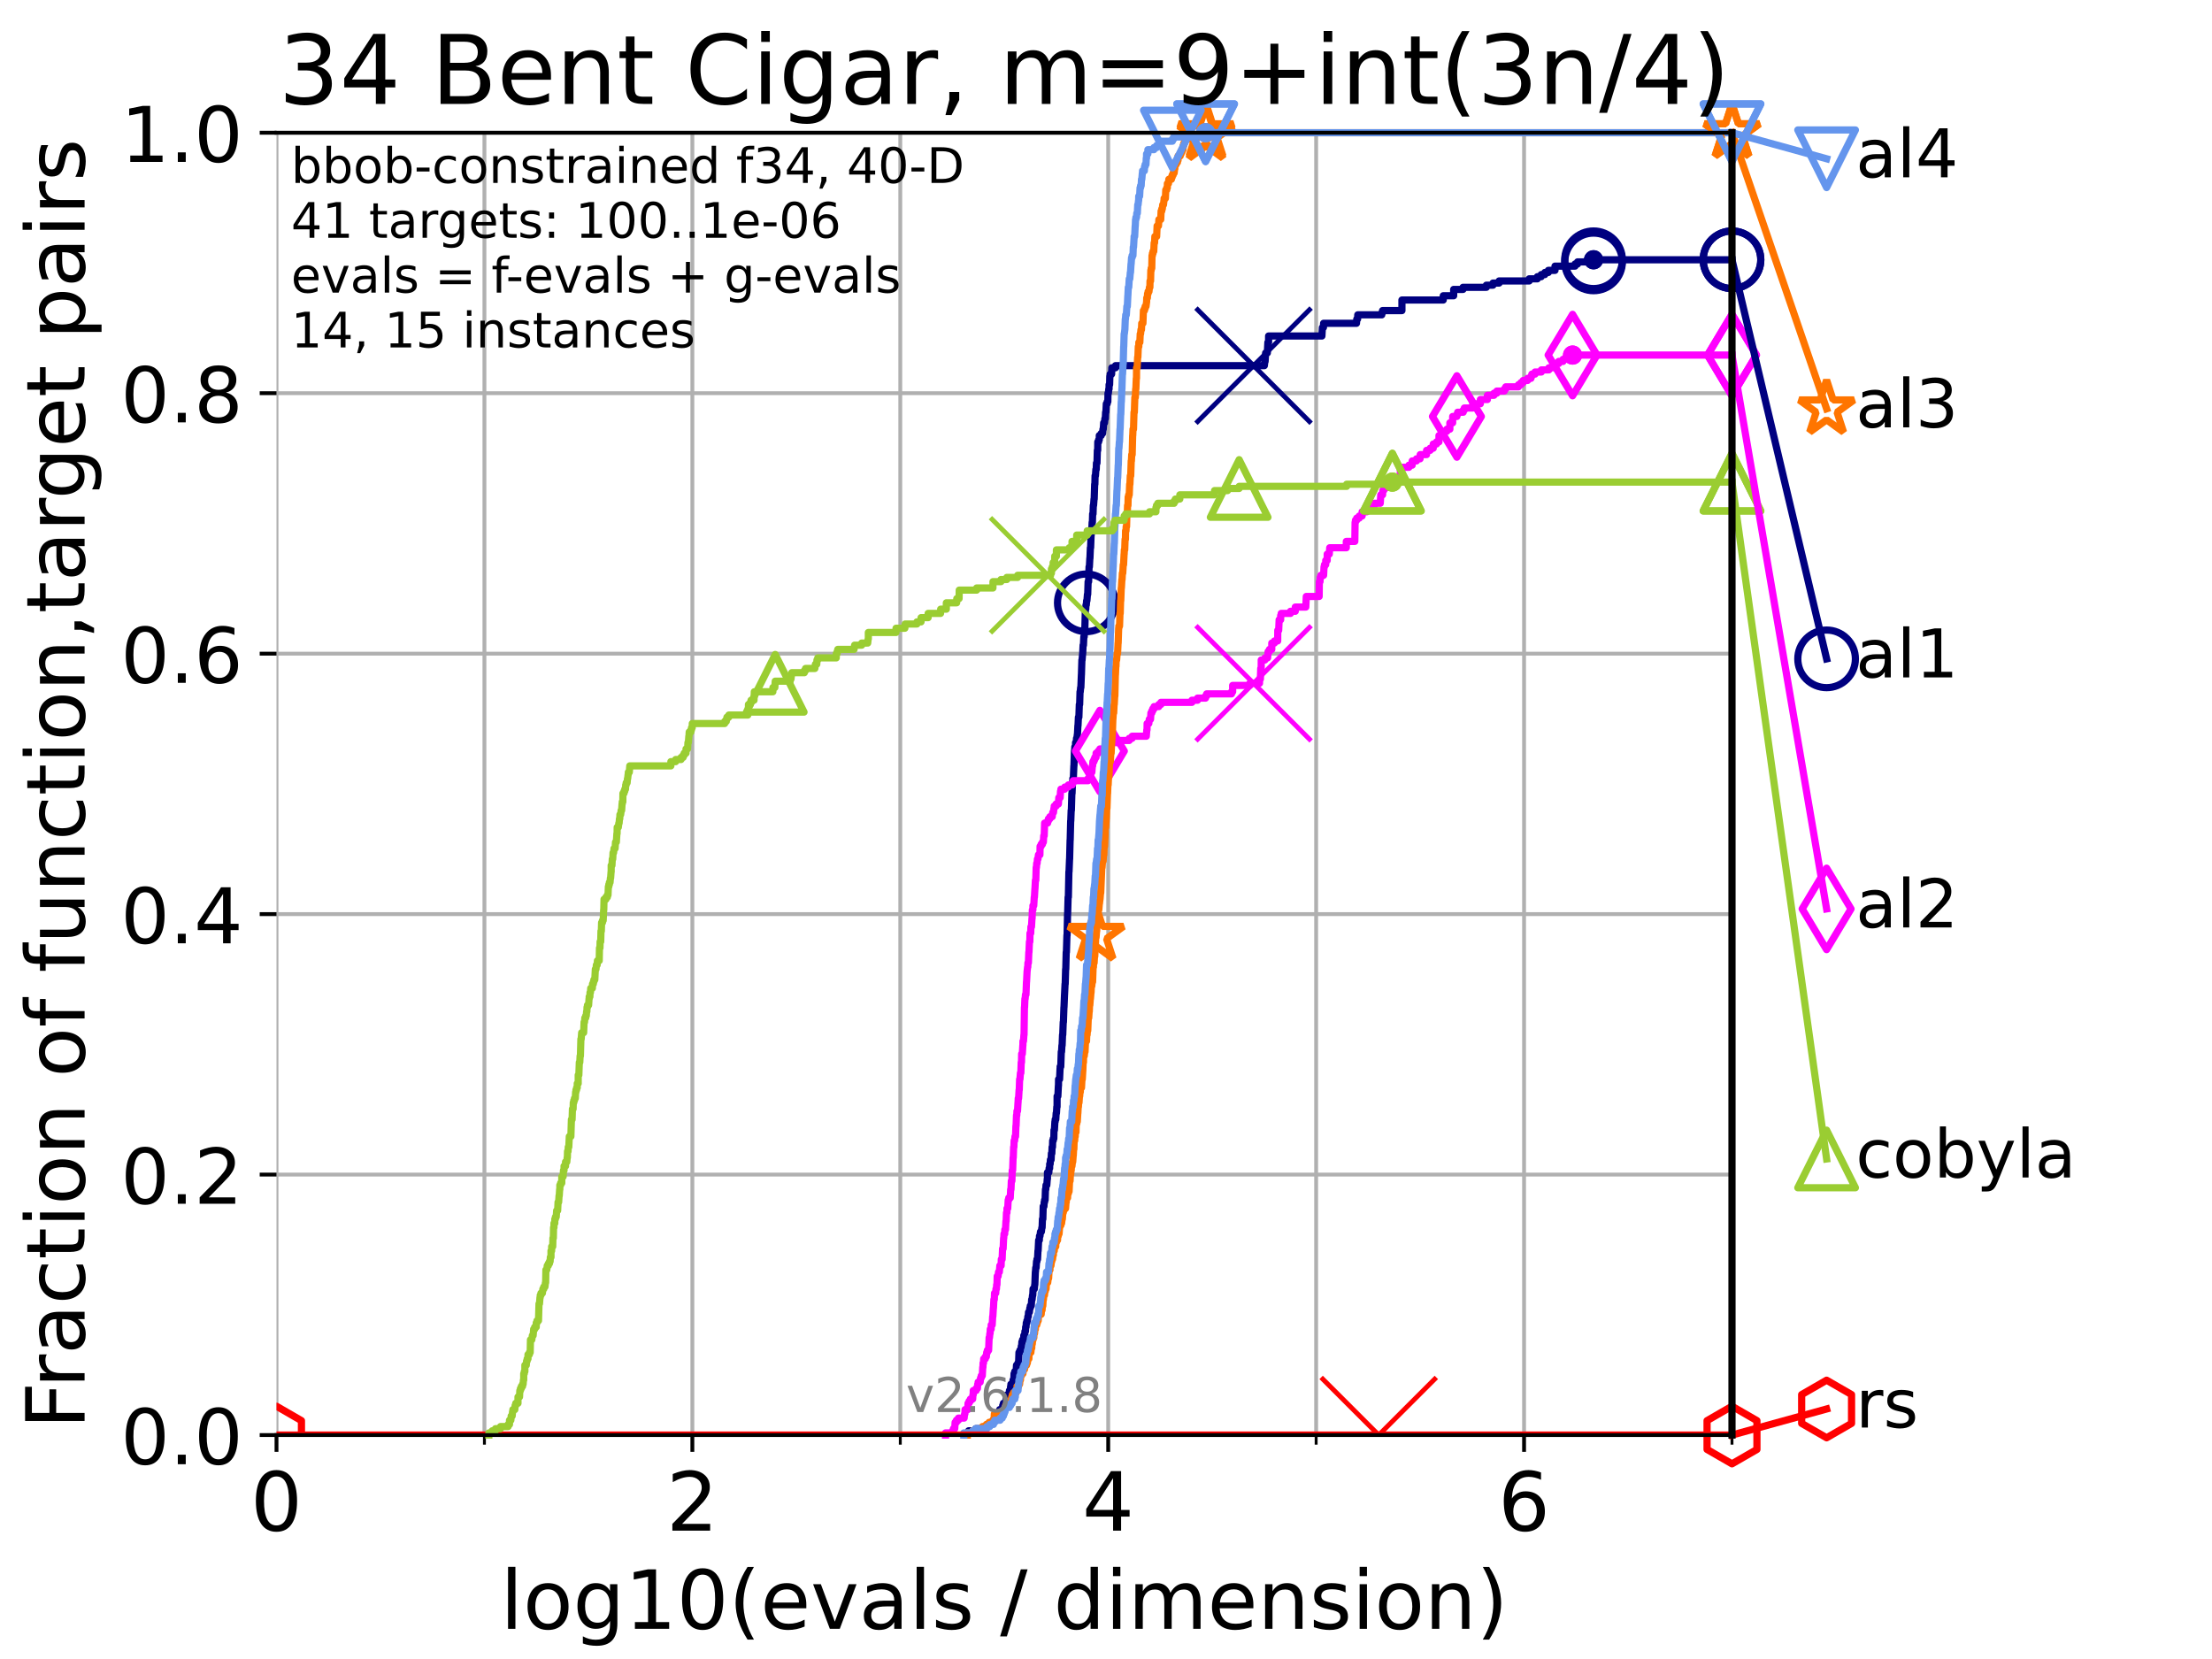 <?xml version="1.0" encoding="utf-8" standalone="no"?>
<!DOCTYPE svg PUBLIC "-//W3C//DTD SVG 1.1//EN"
  "http://www.w3.org/Graphics/SVG/1.1/DTD/svg11.dtd">
<!-- Created with matplotlib (https://matplotlib.org/) -->
<svg height="345.6pt" version="1.1" viewBox="0 0 460.8 345.6" width="460.8pt" xmlns="http://www.w3.org/2000/svg" xmlns:xlink="http://www.w3.org/1999/xlink">
 <defs>
  <style type="text/css">*{stroke-linecap:butt;stroke-linejoin:round;}</style>
 </defs>
 <g id="figure_1">
  <g id="patch_1">
   <path d="M 0 345.6 
L 460.8 345.6 
L 460.8 0 
L 0 0 
z
" style="fill:#ffffff;"/>
  </g>
  <g id="axes_1">
   <g id="patch_2">
    <path d="M 57.6 298.944 
L 360.806 298.944 
L 360.806 27.648 
L 57.6 27.648 
z
" style="fill:#ffffff;"/>
   </g>
   <g id="matplotlib.axis_1">
    <g id="xtick_1">
     <g id="line2d_1">
      <path clip-path="url(#p563ae2b7ac)" d="M 57.6 298.944 
L 57.6 27.648 
" style="fill:none;stroke:#b0b0b0;stroke-linecap:square;stroke-width:0.8;"/>
     </g>
     <g id="line2d_2">
      <defs>
       <path d="M 0 0 
L 0 3.5 
" id="mb3cf71d778" style="stroke:#000000;stroke-width:0.8;"/>
      </defs>
      <g>
       <use style="stroke:#000000;stroke-width:0.8;" x="57.6" xlink:href="#mb3cf71d778" y="298.944"/>
      </g>
     </g>
     <g id="text_1">
      <!-- 0 -->
      <g transform="translate(52.192 318.861)scale(0.17 -0.17)">
       <defs>
        <path d="M 31.781 66.406 
Q 24.172 66.406 20.328 58.906 
Q 16.5 51.422 16.5 36.375 
Q 16.5 21.391 20.328 13.891 
Q 24.172 6.391 31.781 6.391 
Q 39.453 6.391 43.281 13.891 
Q 47.125 21.391 47.125 36.375 
Q 47.125 51.422 43.281 58.906 
Q 39.453 66.406 31.781 66.406 
z
M 31.781 74.219 
Q 44.047 74.219 50.516 64.516 
Q 56.984 54.828 56.984 36.375 
Q 56.984 17.969 50.516 8.266 
Q 44.047 -1.422 31.781 -1.422 
Q 19.531 -1.422 13.062 8.266 
Q 6.594 17.969 6.594 36.375 
Q 6.594 54.828 13.062 64.516 
Q 19.531 74.219 31.781 74.219 
z
" id="DejaVuSans-48"/>
       </defs>
       <use xlink:href="#DejaVuSans-48"/>
      </g>
     </g>
    </g>
    <g id="xtick_2">
     <g id="line2d_3">
      <path clip-path="url(#p563ae2b7ac)" d="M 144.23 298.944 
L 144.23 27.648 
" style="fill:none;stroke:#b0b0b0;stroke-linecap:square;stroke-width:0.8;"/>
     </g>
     <g id="line2d_4">
      <g>
       <use style="stroke:#000000;stroke-width:0.8;" x="144.23" xlink:href="#mb3cf71d778" y="298.944"/>
      </g>
     </g>
     <g id="text_2">
      <!-- 2 -->
      <g transform="translate(138.822 318.861)scale(0.17 -0.17)">
       <defs>
        <path d="M 19.188 8.297 
L 53.609 8.297 
L 53.609 0 
L 7.328 0 
L 7.328 8.297 
Q 12.938 14.109 22.625 23.891 
Q 32.328 33.688 34.812 36.531 
Q 39.547 41.844 41.422 45.531 
Q 43.312 49.219 43.312 52.781 
Q 43.312 58.594 39.234 62.25 
Q 35.156 65.922 28.609 65.922 
Q 23.969 65.922 18.812 64.312 
Q 13.672 62.703 7.812 59.422 
L 7.812 69.391 
Q 13.766 71.781 18.938 73 
Q 24.125 74.219 28.422 74.219 
Q 39.75 74.219 46.484 68.547 
Q 53.219 62.891 53.219 53.422 
Q 53.219 48.922 51.531 44.891 
Q 49.859 40.875 45.406 35.406 
Q 44.188 33.984 37.641 27.219 
Q 31.109 20.453 19.188 8.297 
z
" id="DejaVuSans-50"/>
       </defs>
       <use xlink:href="#DejaVuSans-50"/>
      </g>
     </g>
    </g>
    <g id="xtick_3">
     <g id="line2d_5">
      <path clip-path="url(#p563ae2b7ac)" d="M 230.861 298.944 
L 230.861 27.648 
" style="fill:none;stroke:#b0b0b0;stroke-linecap:square;stroke-width:0.8;"/>
     </g>
     <g id="line2d_6">
      <g>
       <use style="stroke:#000000;stroke-width:0.8;" x="230.861" xlink:href="#mb3cf71d778" y="298.944"/>
      </g>
     </g>
     <g id="text_3">
      <!-- 4 -->
      <g transform="translate(225.453 318.861)scale(0.17 -0.17)">
       <defs>
        <path d="M 37.797 64.312 
L 12.891 25.391 
L 37.797 25.391 
z
M 35.203 72.906 
L 47.609 72.906 
L 47.609 25.391 
L 58.016 25.391 
L 58.016 17.188 
L 47.609 17.188 
L 47.609 0 
L 37.797 0 
L 37.797 17.188 
L 4.891 17.188 
L 4.891 26.703 
z
" id="DejaVuSans-52"/>
       </defs>
       <use xlink:href="#DejaVuSans-52"/>
      </g>
     </g>
    </g>
    <g id="xtick_4">
     <g id="line2d_7">
      <path clip-path="url(#p563ae2b7ac)" d="M 317.491 298.944 
L 317.491 27.648 
" style="fill:none;stroke:#b0b0b0;stroke-linecap:square;stroke-width:0.8;"/>
     </g>
     <g id="line2d_8">
      <g>
       <use style="stroke:#000000;stroke-width:0.8;" x="317.491" xlink:href="#mb3cf71d778" y="298.944"/>
      </g>
     </g>
     <g id="text_4">
      <!-- 6 -->
      <g transform="translate(312.083 318.861)scale(0.17 -0.17)">
       <defs>
        <path d="M 33.016 40.375 
Q 26.375 40.375 22.484 35.828 
Q 18.609 31.297 18.609 23.391 
Q 18.609 15.531 22.484 10.953 
Q 26.375 6.391 33.016 6.391 
Q 39.656 6.391 43.531 10.953 
Q 47.406 15.531 47.406 23.391 
Q 47.406 31.297 43.531 35.828 
Q 39.656 40.375 33.016 40.375 
z
M 52.594 71.297 
L 52.594 62.312 
Q 48.875 64.062 45.094 64.984 
Q 41.312 65.922 37.594 65.922 
Q 27.828 65.922 22.672 59.328 
Q 17.531 52.734 16.797 39.406 
Q 19.672 43.656 24.016 45.922 
Q 28.375 48.188 33.594 48.188 
Q 44.578 48.188 50.953 41.516 
Q 57.328 34.859 57.328 23.391 
Q 57.328 12.156 50.688 5.359 
Q 44.047 -1.422 33.016 -1.422 
Q 20.359 -1.422 13.672 8.266 
Q 6.984 17.969 6.984 36.375 
Q 6.984 53.656 15.188 63.938 
Q 23.391 74.219 37.203 74.219 
Q 40.922 74.219 44.703 73.484 
Q 48.484 72.75 52.594 71.297 
z
" id="DejaVuSans-54"/>
       </defs>
       <use xlink:href="#DejaVuSans-54"/>
      </g>
     </g>
    </g>
    <g id="xtick_5">
     <g id="line2d_9">
      <path clip-path="url(#p563ae2b7ac)" d="M 100.915 298.944 
L 100.915 27.648 
" style="fill:none;stroke:#b0b0b0;stroke-linecap:square;stroke-width:0.8;"/>
     </g>
     <g id="line2d_10">
      <defs>
       <path d="M 0 0 
L 0 2 
" id="m3bb0cc706b" style="stroke:#000000;stroke-width:0.6;"/>
      </defs>
      <g>
       <use style="stroke:#000000;stroke-width:0.6;" x="100.915" xlink:href="#m3bb0cc706b" y="298.944"/>
      </g>
     </g>
    </g>
    <g id="xtick_6">
     <g id="line2d_11">
      <path clip-path="url(#p563ae2b7ac)" d="M 187.546 298.944 
L 187.546 27.648 
" style="fill:none;stroke:#b0b0b0;stroke-linecap:square;stroke-width:0.8;"/>
     </g>
     <g id="line2d_12">
      <g>
       <use style="stroke:#000000;stroke-width:0.6;" x="187.546" xlink:href="#m3bb0cc706b" y="298.944"/>
      </g>
     </g>
    </g>
    <g id="xtick_7">
     <g id="line2d_13">
      <path clip-path="url(#p563ae2b7ac)" d="M 274.176 298.944 
L 274.176 27.648 
" style="fill:none;stroke:#b0b0b0;stroke-linecap:square;stroke-width:0.8;"/>
     </g>
     <g id="line2d_14">
      <g>
       <use style="stroke:#000000;stroke-width:0.6;" x="274.176" xlink:href="#m3bb0cc706b" y="298.944"/>
      </g>
     </g>
    </g>
    <g id="xtick_8">
     <g id="line2d_15">
      <path clip-path="url(#p563ae2b7ac)" d="M 360.806 298.944 
L 360.806 27.648 
" style="fill:none;stroke:#b0b0b0;stroke-linecap:square;stroke-width:0.8;"/>
     </g>
     <g id="line2d_16">
      <g>
       <use style="stroke:#000000;stroke-width:0.6;" x="360.806" xlink:href="#m3bb0cc706b" y="298.944"/>
      </g>
     </g>
    </g>
    <g id="text_5">
     <!-- log10(evals / dimension) -->
     <g transform="translate(104.239 339.314)scale(0.17 -0.17)">
      <defs>
       <path d="M 9.422 75.984 
L 18.406 75.984 
L 18.406 0 
L 9.422 0 
z
" id="DejaVuSans-108"/>
       <path d="M 30.609 48.391 
Q 23.391 48.391 19.188 42.75 
Q 14.984 37.109 14.984 27.297 
Q 14.984 17.484 19.156 11.844 
Q 23.344 6.203 30.609 6.203 
Q 37.797 6.203 41.984 11.859 
Q 46.188 17.531 46.188 27.297 
Q 46.188 37.016 41.984 42.703 
Q 37.797 48.391 30.609 48.391 
z
M 30.609 56 
Q 42.328 56 49.016 48.375 
Q 55.719 40.766 55.719 27.297 
Q 55.719 13.875 49.016 6.219 
Q 42.328 -1.422 30.609 -1.422 
Q 18.844 -1.422 12.172 6.219 
Q 5.516 13.875 5.516 27.297 
Q 5.516 40.766 12.172 48.375 
Q 18.844 56 30.609 56 
z
" id="DejaVuSans-111"/>
       <path d="M 45.406 27.984 
Q 45.406 37.75 41.375 43.109 
Q 37.359 48.484 30.078 48.484 
Q 22.859 48.484 18.828 43.109 
Q 14.797 37.75 14.797 27.984 
Q 14.797 18.266 18.828 12.891 
Q 22.859 7.516 30.078 7.516 
Q 37.359 7.516 41.375 12.891 
Q 45.406 18.266 45.406 27.984 
z
M 54.391 6.781 
Q 54.391 -7.172 48.188 -13.984 
Q 42 -20.797 29.203 -20.797 
Q 24.469 -20.797 20.266 -20.094 
Q 16.062 -19.391 12.109 -17.922 
L 12.109 -9.188 
Q 16.062 -11.328 19.922 -12.344 
Q 23.781 -13.375 27.781 -13.375 
Q 36.625 -13.375 41.016 -8.766 
Q 45.406 -4.156 45.406 5.172 
L 45.406 9.625 
Q 42.625 4.781 38.281 2.391 
Q 33.938 0 27.875 0 
Q 17.828 0 11.672 7.656 
Q 5.516 15.328 5.516 27.984 
Q 5.516 40.672 11.672 48.328 
Q 17.828 56 27.875 56 
Q 33.938 56 38.281 53.609 
Q 42.625 51.219 45.406 46.391 
L 45.406 54.688 
L 54.391 54.688 
z
" id="DejaVuSans-103"/>
       <path d="M 12.406 8.297 
L 28.516 8.297 
L 28.516 63.922 
L 10.984 60.406 
L 10.984 69.391 
L 28.422 72.906 
L 38.281 72.906 
L 38.281 8.297 
L 54.391 8.297 
L 54.391 0 
L 12.406 0 
z
" id="DejaVuSans-49"/>
       <path d="M 31 75.875 
Q 24.469 64.656 21.281 53.656 
Q 18.109 42.672 18.109 31.391 
Q 18.109 20.125 21.312 9.062 
Q 24.516 -2 31 -13.188 
L 23.188 -13.188 
Q 15.875 -1.703 12.234 9.375 
Q 8.594 20.453 8.594 31.391 
Q 8.594 42.281 12.203 53.312 
Q 15.828 64.359 23.188 75.875 
z
" id="DejaVuSans-40"/>
       <path d="M 56.203 29.594 
L 56.203 25.203 
L 14.891 25.203 
Q 15.484 15.922 20.484 11.062 
Q 25.484 6.203 34.422 6.203 
Q 39.594 6.203 44.453 7.469 
Q 49.312 8.734 54.109 11.281 
L 54.109 2.781 
Q 49.266 0.734 44.188 -0.344 
Q 39.109 -1.422 33.891 -1.422 
Q 20.797 -1.422 13.156 6.188 
Q 5.516 13.812 5.516 26.812 
Q 5.516 40.234 12.766 48.109 
Q 20.016 56 32.328 56 
Q 43.359 56 49.781 48.891 
Q 56.203 41.797 56.203 29.594 
z
M 47.219 32.234 
Q 47.125 39.594 43.094 43.984 
Q 39.062 48.391 32.422 48.391 
Q 24.906 48.391 20.391 44.141 
Q 15.875 39.891 15.188 32.172 
z
" id="DejaVuSans-101"/>
       <path d="M 2.984 54.688 
L 12.5 54.688 
L 29.594 8.797 
L 46.688 54.688 
L 56.203 54.688 
L 35.688 0 
L 23.484 0 
z
" id="DejaVuSans-118"/>
       <path d="M 34.281 27.484 
Q 23.391 27.484 19.188 25 
Q 14.984 22.516 14.984 16.5 
Q 14.984 11.719 18.141 8.906 
Q 21.297 6.109 26.703 6.109 
Q 34.188 6.109 38.703 11.406 
Q 43.219 16.703 43.219 25.484 
L 43.219 27.484 
z
M 52.203 31.203 
L 52.203 0 
L 43.219 0 
L 43.219 8.297 
Q 40.141 3.328 35.547 0.953 
Q 30.953 -1.422 24.312 -1.422 
Q 15.922 -1.422 10.953 3.297 
Q 6 8.016 6 15.922 
Q 6 25.141 12.172 29.828 
Q 18.359 34.516 30.609 34.516 
L 43.219 34.516 
L 43.219 35.406 
Q 43.219 41.609 39.141 45 
Q 35.062 48.391 27.688 48.391 
Q 23 48.391 18.547 47.266 
Q 14.109 46.141 10.016 43.891 
L 10.016 52.203 
Q 14.938 54.109 19.578 55.047 
Q 24.219 56 28.609 56 
Q 40.484 56 46.344 49.844 
Q 52.203 43.703 52.203 31.203 
z
" id="DejaVuSans-97"/>
       <path d="M 44.281 53.078 
L 44.281 44.578 
Q 40.484 46.531 36.375 47.5 
Q 32.281 48.484 27.875 48.484 
Q 21.188 48.484 17.844 46.438 
Q 14.5 44.391 14.5 40.281 
Q 14.5 37.156 16.891 35.375 
Q 19.281 33.594 26.516 31.984 
L 29.594 31.297 
Q 39.156 29.25 43.188 25.516 
Q 47.219 21.781 47.219 15.094 
Q 47.219 7.469 41.188 3.016 
Q 35.156 -1.422 24.609 -1.422 
Q 20.219 -1.422 15.453 -0.562 
Q 10.688 0.297 5.422 2 
L 5.422 11.281 
Q 10.406 8.688 15.234 7.391 
Q 20.062 6.109 24.812 6.109 
Q 31.156 6.109 34.562 8.281 
Q 37.984 10.453 37.984 14.406 
Q 37.984 18.062 35.516 20.016 
Q 33.062 21.969 24.703 23.781 
L 21.578 24.516 
Q 13.234 26.266 9.516 29.906 
Q 5.812 33.547 5.812 39.891 
Q 5.812 47.609 11.281 51.797 
Q 16.75 56 26.812 56 
Q 31.781 56 36.172 55.266 
Q 40.578 54.547 44.281 53.078 
z
" id="DejaVuSans-115"/>
       <path id="DejaVuSans-32"/>
       <path d="M 25.391 72.906 
L 33.688 72.906 
L 8.297 -9.281 
L 0 -9.281 
z
" id="DejaVuSans-47"/>
       <path d="M 45.406 46.391 
L 45.406 75.984 
L 54.391 75.984 
L 54.391 0 
L 45.406 0 
L 45.406 8.203 
Q 42.578 3.328 38.25 0.953 
Q 33.938 -1.422 27.875 -1.422 
Q 17.969 -1.422 11.734 6.484 
Q 5.516 14.406 5.516 27.297 
Q 5.516 40.188 11.734 48.094 
Q 17.969 56 27.875 56 
Q 33.938 56 38.25 53.625 
Q 42.578 51.266 45.406 46.391 
z
M 14.797 27.297 
Q 14.797 17.391 18.875 11.75 
Q 22.953 6.109 30.078 6.109 
Q 37.203 6.109 41.297 11.75 
Q 45.406 17.391 45.406 27.297 
Q 45.406 37.203 41.297 42.844 
Q 37.203 48.484 30.078 48.484 
Q 22.953 48.484 18.875 42.844 
Q 14.797 37.203 14.797 27.297 
z
" id="DejaVuSans-100"/>
       <path d="M 9.422 54.688 
L 18.406 54.688 
L 18.406 0 
L 9.422 0 
z
M 9.422 75.984 
L 18.406 75.984 
L 18.406 64.594 
L 9.422 64.594 
z
" id="DejaVuSans-105"/>
       <path d="M 52 44.188 
Q 55.375 50.25 60.062 53.125 
Q 64.75 56 71.094 56 
Q 79.641 56 84.281 50.016 
Q 88.922 44.047 88.922 33.016 
L 88.922 0 
L 79.891 0 
L 79.891 32.719 
Q 79.891 40.578 77.094 44.375 
Q 74.312 48.188 68.609 48.188 
Q 61.625 48.188 57.562 43.547 
Q 53.516 38.922 53.516 30.906 
L 53.516 0 
L 44.484 0 
L 44.484 32.719 
Q 44.484 40.625 41.703 44.406 
Q 38.922 48.188 33.109 48.188 
Q 26.219 48.188 22.156 43.531 
Q 18.109 38.875 18.109 30.906 
L 18.109 0 
L 9.078 0 
L 9.078 54.688 
L 18.109 54.688 
L 18.109 46.188 
Q 21.188 51.219 25.484 53.609 
Q 29.781 56 35.688 56 
Q 41.656 56 45.828 52.969 
Q 50 49.953 52 44.188 
z
" id="DejaVuSans-109"/>
       <path d="M 54.891 33.016 
L 54.891 0 
L 45.906 0 
L 45.906 32.719 
Q 45.906 40.484 42.875 44.328 
Q 39.844 48.188 33.797 48.188 
Q 26.516 48.188 22.312 43.547 
Q 18.109 38.922 18.109 30.906 
L 18.109 0 
L 9.078 0 
L 9.078 54.688 
L 18.109 54.688 
L 18.109 46.188 
Q 21.344 51.125 25.703 53.562 
Q 30.078 56 35.797 56 
Q 45.219 56 50.047 50.172 
Q 54.891 44.344 54.891 33.016 
z
" id="DejaVuSans-110"/>
       <path d="M 8.016 75.875 
L 15.828 75.875 
Q 23.141 64.359 26.781 53.312 
Q 30.422 42.281 30.422 31.391 
Q 30.422 20.453 26.781 9.375 
Q 23.141 -1.703 15.828 -13.188 
L 8.016 -13.188 
Q 14.5 -2 17.703 9.062 
Q 20.906 20.125 20.906 31.391 
Q 20.906 42.672 17.703 53.656 
Q 14.5 64.656 8.016 75.875 
z
" id="DejaVuSans-41"/>
      </defs>
      <use xlink:href="#DejaVuSans-108"/>
      <use x="27.783" xlink:href="#DejaVuSans-111"/>
      <use x="88.965" xlink:href="#DejaVuSans-103"/>
      <use x="152.441" xlink:href="#DejaVuSans-49"/>
      <use x="216.064" xlink:href="#DejaVuSans-48"/>
      <use x="279.688" xlink:href="#DejaVuSans-40"/>
      <use x="318.701" xlink:href="#DejaVuSans-101"/>
      <use x="380.225" xlink:href="#DejaVuSans-118"/>
      <use x="439.404" xlink:href="#DejaVuSans-97"/>
      <use x="500.684" xlink:href="#DejaVuSans-108"/>
      <use x="528.467" xlink:href="#DejaVuSans-115"/>
      <use x="580.566" xlink:href="#DejaVuSans-32"/>
      <use x="612.354" xlink:href="#DejaVuSans-47"/>
      <use x="646.045" xlink:href="#DejaVuSans-32"/>
      <use x="677.832" xlink:href="#DejaVuSans-100"/>
      <use x="741.309" xlink:href="#DejaVuSans-105"/>
      <use x="769.092" xlink:href="#DejaVuSans-109"/>
      <use x="866.504" xlink:href="#DejaVuSans-101"/>
      <use x="928.027" xlink:href="#DejaVuSans-110"/>
      <use x="991.406" xlink:href="#DejaVuSans-115"/>
      <use x="1043.506" xlink:href="#DejaVuSans-105"/>
      <use x="1071.289" xlink:href="#DejaVuSans-111"/>
      <use x="1132.471" xlink:href="#DejaVuSans-110"/>
      <use x="1195.85" xlink:href="#DejaVuSans-41"/>
     </g>
    </g>
   </g>
   <g id="matplotlib.axis_2">
    <g id="ytick_1">
     <g id="line2d_17">
      <path clip-path="url(#p563ae2b7ac)" d="M 57.6 298.944 
L 360.806 298.944 
" style="fill:none;stroke:#b0b0b0;stroke-linecap:square;stroke-width:0.8;"/>
     </g>
     <g id="line2d_18">
      <defs>
       <path d="M 0 0 
L -3.5 0 
" id="m969dcd5e36" style="stroke:#000000;stroke-width:0.8;"/>
      </defs>
      <g>
       <use style="stroke:#000000;stroke-width:0.8;" x="57.6" xlink:href="#m969dcd5e36" y="298.944"/>
      </g>
     </g>
     <g id="text_6">
      <!-- 0.0 -->
      <g transform="translate(25.155 305.023)scale(0.16 -0.16)">
       <defs>
        <path d="M 10.688 12.406 
L 21 12.406 
L 21 0 
L 10.688 0 
z
" id="DejaVuSans-46"/>
       </defs>
       <use xlink:href="#DejaVuSans-48"/>
       <use x="63.623" xlink:href="#DejaVuSans-46"/>
       <use x="95.41" xlink:href="#DejaVuSans-48"/>
      </g>
     </g>
    </g>
    <g id="ytick_2">
     <g id="line2d_19">
      <path clip-path="url(#p563ae2b7ac)" d="M 57.6 244.685 
L 360.806 244.685 
" style="fill:none;stroke:#b0b0b0;stroke-linecap:square;stroke-width:0.8;"/>
     </g>
     <g id="line2d_20">
      <g>
       <use style="stroke:#000000;stroke-width:0.8;" x="57.6" xlink:href="#m969dcd5e36" y="244.685"/>
      </g>
     </g>
     <g id="text_7">
      <!-- 0.2 -->
      <g transform="translate(25.155 250.764)scale(0.16 -0.16)">
       <use xlink:href="#DejaVuSans-48"/>
       <use x="63.623" xlink:href="#DejaVuSans-46"/>
       <use x="95.41" xlink:href="#DejaVuSans-50"/>
      </g>
     </g>
    </g>
    <g id="ytick_3">
     <g id="line2d_21">
      <path clip-path="url(#p563ae2b7ac)" d="M 57.6 190.426 
L 360.806 190.426 
" style="fill:none;stroke:#b0b0b0;stroke-linecap:square;stroke-width:0.8;"/>
     </g>
     <g id="line2d_22">
      <g>
       <use style="stroke:#000000;stroke-width:0.8;" x="57.6" xlink:href="#m969dcd5e36" y="190.426"/>
      </g>
     </g>
     <g id="text_8">
      <!-- 0.4 -->
      <g transform="translate(25.155 196.504)scale(0.16 -0.16)">
       <use xlink:href="#DejaVuSans-48"/>
       <use x="63.623" xlink:href="#DejaVuSans-46"/>
       <use x="95.41" xlink:href="#DejaVuSans-52"/>
      </g>
     </g>
    </g>
    <g id="ytick_4">
     <g id="line2d_23">
      <path clip-path="url(#p563ae2b7ac)" d="M 57.6 136.166 
L 360.806 136.166 
" style="fill:none;stroke:#b0b0b0;stroke-linecap:square;stroke-width:0.8;"/>
     </g>
     <g id="line2d_24">
      <g>
       <use style="stroke:#000000;stroke-width:0.8;" x="57.6" xlink:href="#m969dcd5e36" y="136.166"/>
      </g>
     </g>
     <g id="text_9">
      <!-- 0.6 -->
      <g transform="translate(25.155 142.245)scale(0.16 -0.16)">
       <use xlink:href="#DejaVuSans-48"/>
       <use x="63.623" xlink:href="#DejaVuSans-46"/>
       <use x="95.41" xlink:href="#DejaVuSans-54"/>
      </g>
     </g>
    </g>
    <g id="ytick_5">
     <g id="line2d_25">
      <path clip-path="url(#p563ae2b7ac)" d="M 57.6 81.907 
L 360.806 81.907 
" style="fill:none;stroke:#b0b0b0;stroke-linecap:square;stroke-width:0.8;"/>
     </g>
     <g id="line2d_26">
      <g>
       <use style="stroke:#000000;stroke-width:0.8;" x="57.6" xlink:href="#m969dcd5e36" y="81.907"/>
      </g>
     </g>
     <g id="text_10">
      <!-- 0.8 -->
      <g transform="translate(25.155 87.986)scale(0.16 -0.16)">
       <defs>
        <path d="M 31.781 34.625 
Q 24.75 34.625 20.719 30.859 
Q 16.703 27.094 16.703 20.516 
Q 16.703 13.922 20.719 10.156 
Q 24.75 6.391 31.781 6.391 
Q 38.812 6.391 42.859 10.172 
Q 46.922 13.969 46.922 20.516 
Q 46.922 27.094 42.891 30.859 
Q 38.875 34.625 31.781 34.625 
z
M 21.922 38.812 
Q 15.578 40.375 12.031 44.719 
Q 8.5 49.078 8.5 55.328 
Q 8.5 64.062 14.719 69.141 
Q 20.953 74.219 31.781 74.219 
Q 42.672 74.219 48.875 69.141 
Q 55.078 64.062 55.078 55.328 
Q 55.078 49.078 51.531 44.719 
Q 48 40.375 41.703 38.812 
Q 48.828 37.156 52.797 32.312 
Q 56.781 27.484 56.781 20.516 
Q 56.781 9.906 50.312 4.234 
Q 43.844 -1.422 31.781 -1.422 
Q 19.734 -1.422 13.25 4.234 
Q 6.781 9.906 6.781 20.516 
Q 6.781 27.484 10.781 32.312 
Q 14.797 37.156 21.922 38.812 
z
M 18.312 54.391 
Q 18.312 48.734 21.844 45.562 
Q 25.391 42.391 31.781 42.391 
Q 38.141 42.391 41.719 45.562 
Q 45.312 48.734 45.312 54.391 
Q 45.312 60.062 41.719 63.234 
Q 38.141 66.406 31.781 66.406 
Q 25.391 66.406 21.844 63.234 
Q 18.312 60.062 18.312 54.391 
z
" id="DejaVuSans-56"/>
       </defs>
       <use xlink:href="#DejaVuSans-48"/>
       <use x="63.623" xlink:href="#DejaVuSans-46"/>
       <use x="95.41" xlink:href="#DejaVuSans-56"/>
      </g>
     </g>
    </g>
    <g id="ytick_6">
     <g id="line2d_27">
      <path clip-path="url(#p563ae2b7ac)" d="M 57.6 27.648 
L 360.806 27.648 
" style="fill:none;stroke:#b0b0b0;stroke-linecap:square;stroke-width:0.8;"/>
     </g>
     <g id="line2d_28">
      <g>
       <use style="stroke:#000000;stroke-width:0.8;" x="57.6" xlink:href="#m969dcd5e36" y="27.648"/>
      </g>
     </g>
     <g id="text_11">
      <!-- 1.0 -->
      <g transform="translate(25.155 33.727)scale(0.16 -0.16)">
       <use xlink:href="#DejaVuSans-49"/>
       <use x="63.623" xlink:href="#DejaVuSans-46"/>
       <use x="95.41" xlink:href="#DejaVuSans-48"/>
      </g>
     </g>
    </g>
    <g id="text_12">
     <!-- Fraction of function,target pairs -->
     <g transform="translate(17.62 297.681)rotate(-90)scale(0.17 -0.17)">
      <defs>
       <path d="M 9.812 72.906 
L 51.703 72.906 
L 51.703 64.594 
L 19.672 64.594 
L 19.672 43.109 
L 48.578 43.109 
L 48.578 34.812 
L 19.672 34.812 
L 19.672 0 
L 9.812 0 
z
" id="DejaVuSans-70"/>
       <path d="M 41.109 46.297 
Q 39.594 47.172 37.812 47.578 
Q 36.031 48 33.891 48 
Q 26.266 48 22.188 43.047 
Q 18.109 38.094 18.109 28.812 
L 18.109 0 
L 9.078 0 
L 9.078 54.688 
L 18.109 54.688 
L 18.109 46.188 
Q 20.953 51.172 25.484 53.578 
Q 30.031 56 36.531 56 
Q 37.453 56 38.578 55.875 
Q 39.703 55.766 41.062 55.516 
z
" id="DejaVuSans-114"/>
       <path d="M 48.781 52.594 
L 48.781 44.188 
Q 44.969 46.297 41.141 47.344 
Q 37.312 48.391 33.406 48.391 
Q 24.656 48.391 19.812 42.844 
Q 14.984 37.312 14.984 27.297 
Q 14.984 17.281 19.812 11.734 
Q 24.656 6.203 33.406 6.203 
Q 37.312 6.203 41.141 7.25 
Q 44.969 8.297 48.781 10.406 
L 48.781 2.094 
Q 45.016 0.344 40.984 -0.531 
Q 36.969 -1.422 32.422 -1.422 
Q 20.062 -1.422 12.781 6.344 
Q 5.516 14.109 5.516 27.297 
Q 5.516 40.672 12.859 48.328 
Q 20.219 56 33.016 56 
Q 37.156 56 41.109 55.141 
Q 45.062 54.297 48.781 52.594 
z
" id="DejaVuSans-99"/>
       <path d="M 18.312 70.219 
L 18.312 54.688 
L 36.812 54.688 
L 36.812 47.703 
L 18.312 47.703 
L 18.312 18.016 
Q 18.312 11.328 20.141 9.422 
Q 21.969 7.516 27.594 7.516 
L 36.812 7.516 
L 36.812 0 
L 27.594 0 
Q 17.188 0 13.234 3.875 
Q 9.281 7.766 9.281 18.016 
L 9.281 47.703 
L 2.688 47.703 
L 2.688 54.688 
L 9.281 54.688 
L 9.281 70.219 
z
" id="DejaVuSans-116"/>
       <path d="M 37.109 75.984 
L 37.109 68.5 
L 28.516 68.5 
Q 23.688 68.5 21.797 66.547 
Q 19.922 64.594 19.922 59.516 
L 19.922 54.688 
L 34.719 54.688 
L 34.719 47.703 
L 19.922 47.703 
L 19.922 0 
L 10.891 0 
L 10.891 47.703 
L 2.297 47.703 
L 2.297 54.688 
L 10.891 54.688 
L 10.891 58.5 
Q 10.891 67.625 15.141 71.797 
Q 19.391 75.984 28.609 75.984 
z
" id="DejaVuSans-102"/>
       <path d="M 8.5 21.578 
L 8.5 54.688 
L 17.484 54.688 
L 17.484 21.922 
Q 17.484 14.156 20.5 10.266 
Q 23.531 6.391 29.594 6.391 
Q 36.859 6.391 41.078 11.031 
Q 45.312 15.672 45.312 23.688 
L 45.312 54.688 
L 54.297 54.688 
L 54.297 0 
L 45.312 0 
L 45.312 8.406 
Q 42.047 3.422 37.719 1 
Q 33.406 -1.422 27.688 -1.422 
Q 18.266 -1.422 13.375 4.438 
Q 8.5 10.297 8.5 21.578 
z
M 31.109 56 
z
" id="DejaVuSans-117"/>
       <path d="M 11.719 12.406 
L 22.016 12.406 
L 22.016 4 
L 14.016 -11.625 
L 7.719 -11.625 
L 11.719 4 
z
" id="DejaVuSans-44"/>
       <path d="M 18.109 8.203 
L 18.109 -20.797 
L 9.078 -20.797 
L 9.078 54.688 
L 18.109 54.688 
L 18.109 46.391 
Q 20.953 51.266 25.266 53.625 
Q 29.594 56 35.594 56 
Q 45.562 56 51.781 48.094 
Q 58.016 40.188 58.016 27.297 
Q 58.016 14.406 51.781 6.484 
Q 45.562 -1.422 35.594 -1.422 
Q 29.594 -1.422 25.266 0.953 
Q 20.953 3.328 18.109 8.203 
z
M 48.688 27.297 
Q 48.688 37.203 44.609 42.844 
Q 40.531 48.484 33.406 48.484 
Q 26.266 48.484 22.188 42.844 
Q 18.109 37.203 18.109 27.297 
Q 18.109 17.391 22.188 11.75 
Q 26.266 6.109 33.406 6.109 
Q 40.531 6.109 44.609 11.75 
Q 48.688 17.391 48.688 27.297 
z
" id="DejaVuSans-112"/>
      </defs>
      <use xlink:href="#DejaVuSans-70"/>
      <use x="50.27" xlink:href="#DejaVuSans-114"/>
      <use x="91.383" xlink:href="#DejaVuSans-97"/>
      <use x="152.662" xlink:href="#DejaVuSans-99"/>
      <use x="207.643" xlink:href="#DejaVuSans-116"/>
      <use x="246.852" xlink:href="#DejaVuSans-105"/>
      <use x="274.635" xlink:href="#DejaVuSans-111"/>
      <use x="335.816" xlink:href="#DejaVuSans-110"/>
      <use x="399.195" xlink:href="#DejaVuSans-32"/>
      <use x="430.982" xlink:href="#DejaVuSans-111"/>
      <use x="492.164" xlink:href="#DejaVuSans-102"/>
      <use x="527.369" xlink:href="#DejaVuSans-32"/>
      <use x="559.156" xlink:href="#DejaVuSans-102"/>
      <use x="594.361" xlink:href="#DejaVuSans-117"/>
      <use x="657.74" xlink:href="#DejaVuSans-110"/>
      <use x="721.119" xlink:href="#DejaVuSans-99"/>
      <use x="776.1" xlink:href="#DejaVuSans-116"/>
      <use x="815.309" xlink:href="#DejaVuSans-105"/>
      <use x="843.092" xlink:href="#DejaVuSans-111"/>
      <use x="904.273" xlink:href="#DejaVuSans-110"/>
      <use x="967.652" xlink:href="#DejaVuSans-44"/>
      <use x="999.439" xlink:href="#DejaVuSans-116"/>
      <use x="1038.648" xlink:href="#DejaVuSans-97"/>
      <use x="1099.928" xlink:href="#DejaVuSans-114"/>
      <use x="1139.291" xlink:href="#DejaVuSans-103"/>
      <use x="1202.768" xlink:href="#DejaVuSans-101"/>
      <use x="1264.291" xlink:href="#DejaVuSans-116"/>
      <use x="1303.5" xlink:href="#DejaVuSans-32"/>
      <use x="1335.287" xlink:href="#DejaVuSans-112"/>
      <use x="1398.764" xlink:href="#DejaVuSans-97"/>
      <use x="1460.043" xlink:href="#DejaVuSans-105"/>
      <use x="1487.826" xlink:href="#DejaVuSans-114"/>
      <use x="1528.939" xlink:href="#DejaVuSans-115"/>
     </g>
    </g>
   </g>
   <g id="line2d_29">
    <defs>
     <path d="M 0 1.5 
C 0.398 1.5 0.779 1.342 1.061 1.061 
C 1.342 0.779 1.5 0.398 1.5 0 
C 1.5 -0.398 1.342 -0.779 1.061 -1.061 
C 0.779 -1.342 0.398 -1.5 0 -1.5 
C -0.398 -1.5 -0.779 -1.342 -1.061 -1.061 
C -1.342 -0.779 -1.5 -0.398 -1.5 0 
C -1.5 0.398 -1.342 0.779 -1.061 1.061 
C -0.779 1.342 -0.398 1.5 0 1.5 
z
" id="m1afee93cdc" style="stroke:#000080;"/>
    </defs>
    <g>
     <use style="fill:#000080;stroke:#000080;" x="331.966" xlink:href="#m1afee93cdc" y="54.116"/>
     <use style="fill:#000080;stroke:#000080;" x="331.966" xlink:href="#m1afee93cdc" y="54.116"/>
    </g>
   </g>
   <g id="line2d_30">
    <path d="M 201.395 298.944 
L 201.395 298.503 
L 201.785 298.503 
L 201.785 298.062 
L 203.263 298.062 
L 203.263 297.621 
L 205.096 297.621 
L 205.096 297.179 
L 205.641 297.179 
L 205.641 296.738 
L 206.517 296.738 
L 206.517 296.297 
L 206.886 296.297 
L 206.886 295.856 
L 207.813 295.856 
L 207.888 294.974 
L 207.999 294.974 
L 207.999 294.533 
L 208.139 294.533 
L 208.249 293.65 
L 208.872 293.65 
L 208.882 292.768 
L 209.026 292.768 
L 209.026 292.327 
L 209.528 292.327 
L 209.582 291.445 
L 209.765 291.445 
L 209.793 290.562 
L 210.273 290.562 
L 210.282 289.68 
L 210.471 289.68 
L 210.529 288.798 
L 210.59 288.798 
L 210.59 288.357 
L 210.99 288.357 
L 211.037 287.475 
L 211.193 287.475 
L 211.245 286.151 
L 211.393 286.151 
L 211.393 285.71 
L 211.68 285.71 
L 211.757 284.387 
L 212.046 284.387 
L 212.046 283.946 
L 212.187 283.946 
L 212.27 281.74 
L 212.458 281.74 
L 212.458 281.299 
L 212.692 281.299 
L 212.755 280.416 
L 212.831 280.416 
L 212.875 279.534 
L 213.019 279.534 
L 213.019 279.093 
L 213.237 279.093 
L 213.277 278.211 
L 213.469 278.211 
L 213.513 277.329 
L 213.627 277.329 
L 213.662 276.446 
L 213.744 276.446 
L 213.798 275.564 
L 213.917 275.564 
L 213.917 275.123 
L 214.03 275.123 
L 214.125 274.241 
L 214.207 274.241 
L 214.26 273.358 
L 214.439 273.358 
L 214.533 272.476 
L 214.633 272.476 
L 214.633 272.035 
L 214.829 272.035 
L 214.917 270.712 
L 215.002 270.712 
L 215.091 269.829 
L 215.144 269.829 
L 215.204 268.506 
L 215.465 268.506 
L 215.554 267.624 
L 215.577 267.624 
L 215.682 264.977 
L 215.699 264.977 
L 215.766 264.095 
L 215.843 264.095 
L 215.928 262.771 
L 216.014 262.771 
L 216.014 262.33 
L 216.136 262.33 
L 216.226 260.566 
L 216.259 260.566 
L 216.369 258.36 
L 216.513 258.36 
L 216.545 257.478 
L 216.649 257.478 
L 216.752 256.595 
L 216.934 256.595 
L 217.041 255.713 
L 217.09 255.713 
L 217.159 253.949 
L 217.242 253.949 
L 217.319 251.302 
L 217.472 251.302 
L 217.527 250.42 
L 217.604 250.42 
L 217.604 249.978 
L 217.716 249.978 
L 217.788 247.773 
L 217.855 247.773 
L 217.906 246.89 
L 218.068 246.89 
L 218.166 245.567 
L 218.202 245.567 
L 218.205 244.244 
L 218.493 244.244 
L 218.551 243.361 
L 218.658 243.361 
L 218.669 242.479 
L 218.769 242.479 
L 218.819 241.597 
L 218.966 241.597 
L 219.025 240.273 
L 219.114 240.273 
L 219.171 238.95 
L 219.252 238.95 
L 219.287 237.627 
L 219.409 237.627 
L 219.409 237.186 
L 219.532 237.186 
L 219.568 235.421 
L 219.652 235.421 
L 219.754 233.657 
L 219.808 233.657 
L 219.808 233.215 
L 219.936 233.215 
L 220.018 231.892 
L 220.076 231.892 
L 220.153 230.569 
L 220.204 230.569 
L 220.213 228.363 
L 220.372 228.363 
L 220.482 226.157 
L 220.501 226.157 
L 220.517 224.834 
L 220.727 224.834 
L 220.827 222.628 
L 220.847 222.628 
L 220.847 222.187 
L 220.978 222.187 
L 221.083 219.099 
L 221.141 219.099 
L 221.219 217.776 
L 221.258 217.776 
L 221.346 215.57 
L 221.387 215.57 
L 221.49 212.923 
L 221.528 212.923 
L 221.634 209.835 
L 221.65 209.835 
L 221.759 207.189 
L 221.763 207.189 
L 221.87 204.983 
L 221.9 204.983 
L 221.991 201.895 
L 222.022 201.895 
L 222.111 198.366 
L 222.151 198.366 
L 222.261 194.837 
L 222.292 194.837 
L 222.391 190.426 
L 222.408 190.426 
L 222.506 186.897 
L 222.56 186.897 
L 222.67 181.603 
L 222.697 181.603 
L 222.807 178.956 
L 222.82 178.956 
L 222.923 174.986 
L 222.939 174.986 
L 223.041 171.016 
L 223.063 171.016 
L 223.145 168.81 
L 223.184 168.81 
L 223.287 165.281 
L 223.325 165.281 
L 223.412 163.075 
L 223.472 163.075 
L 223.485 162.193 
L 223.594 162.193 
L 223.703 159.546 
L 223.722 159.546 
L 223.822 156.458 
L 223.858 156.458 
L 223.907 155.576 
L 224.053 155.576 
L 224.056 154.694 
L 224.215 154.694 
L 224.257 153.812 
L 224.332 153.812 
L 224.439 152.929 
L 224.455 152.929 
L 224.546 151.165 
L 224.569 151.165 
L 224.654 149.4 
L 224.75 149.4 
L 224.84 146.754 
L 224.91 146.754 
L 224.988 144.107 
L 225.037 144.107 
L 225.115 143.225 
L 225.163 143.225 
L 225.272 140.578 
L 225.28 140.578 
L 225.377 137.49 
L 225.418 137.49 
L 225.527 136.166 
L 225.544 136.166 
L 225.628 134.402 
L 225.703 134.402 
L 225.78 132.637 
L 225.859 132.637 
L 225.929 130.873 
L 225.994 130.873 
L 226.104 126.903 
L 226.178 126.903 
L 226.232 126.02 
L 226.3 126.02 
L 226.361 125.138 
L 226.426 125.138 
L 226.534 123.815 
L 226.588 123.815 
L 226.673 121.168 
L 226.779 121.168 
L 226.87 118.08 
L 226.939 118.08 
L 227.031 116.315 
L 227.054 116.315 
L 227.148 114.11 
L 227.194 114.11 
L 227.295 111.463 
L 227.318 111.463 
L 227.384 110.14 
L 227.448 110.14 
L 227.513 108.816 
L 227.565 108.816 
L 227.616 107.052 
L 227.696 107.052 
L 227.756 105.287 
L 227.809 105.287 
L 227.905 103.964 
L 227.94 103.964 
L 228.038 100.876 
L 228.082 100.876 
L 228.124 99.111 
L 228.2 99.111 
L 228.291 97.788 
L 228.367 97.788 
L 228.408 96.465 
L 228.522 96.465 
L 228.597 93.818 
L 228.67 93.818 
L 228.689 92.053 
L 228.866 92.053 
L 228.866 91.612 
L 229.001 91.612 
L 229.002 90.73 
L 229.399 90.73 
L 229.399 90.289 
L 229.687 90.289 
L 229.766 89.406 
L 229.828 89.406 
L 229.917 88.083 
L 230.09 88.083 
L 230.168 87.201 
L 230.258 87.201 
L 230.319 85.877 
L 230.379 85.877 
L 230.466 84.113 
L 230.651 84.113 
L 230.651 83.672 
L 230.782 83.672 
L 230.815 81.907 
L 230.893 81.907 
L 230.98 81.025 
L 231.037 81.025 
L 231.042 80.143 
L 231.15 80.143 
L 231.204 78.378 
L 231.267 78.378 
L 231.267 77.937 
L 231.57 77.937 
L 231.619 76.614 
L 232.38 76.614 
L 232.38 76.172 
L 263.384 76.172 
L 263.486 75.29 
L 263.547 75.29 
L 263.654 73.526 
L 264.011 73.526 
L 264.119 71.32 
L 264.269 71.32 
L 264.27 69.997 
L 275.38 69.997 
L 275.477 68.232 
L 275.696 68.232 
L 275.726 67.35 
L 282.577 67.35 
L 282.643 66.468 
L 282.811 66.468 
L 282.851 65.585 
L 287.848 65.585 
L 287.848 65.144 
L 288.006 65.144 
L 288.006 64.703 
L 292.048 64.703 
L 292.048 62.497 
L 300.654 62.497 
L 300.654 61.615 
L 302.825 61.615 
L 302.826 60.292 
L 304.773 60.292 
L 304.773 59.851 
L 309.635 59.851 
L 309.635 59.409 
L 311.011 59.409 
L 311.011 58.968 
L 312.294 58.968 
L 312.294 58.527 
L 318.562 58.527 
L 318.562 58.086 
L 320.261 58.086 
L 320.261 57.645 
L 321.055 57.645 
L 321.055 57.204 
L 321.818 57.204 
L 321.818 56.763 
L 322.551 56.763 
L 322.551 56.322 
L 323.936 56.322 
L 323.936 55.439 
L 328.111 55.439 
L 328.111 54.998 
L 328.638 54.998 
L 328.638 54.557 
L 331.966 54.557 
L 331.966 54.116 
L 360.806 54.116 
L 360.806 54.116 
" style="fill:none;stroke:#000080;stroke-linecap:square;stroke-width:1.5;"/>
   </g>
   <g id="line2d_31">
    <defs>
     <path d="M 0 6 
C 1.591 6 3.117 5.368 4.243 4.243 
C 5.368 3.117 6 1.591 6 0 
C 6 -1.591 5.368 -3.117 4.243 -4.243 
C 3.117 -5.368 1.591 -6 0 -6 
C -1.591 -6 -3.117 -5.368 -4.243 -4.243 
C -5.368 -3.117 -6 -1.591 -6 0 
C -6 1.591 -5.368 3.117 -4.243 4.243 
C -3.117 5.368 -1.591 6 0 6 
z
" id="m47fea42620" style="stroke:#000080;stroke-width:1.5;"/>
    </defs>
    <g>
     <use style="fill-opacity:0;stroke:#000080;stroke-width:1.5;" x="226.3" xlink:href="#m47fea42620" y="125.579"/>
     <use style="fill-opacity:0;stroke:#000080;stroke-width:1.5;" x="331.966" xlink:href="#m47fea42620" y="54.557"/>
     <use style="fill-opacity:0;stroke:#000080;stroke-width:1.5;" x="331.966" xlink:href="#m47fea42620" y="54.116"/>
     <use style="fill-opacity:0;stroke:#000080;stroke-width:1.5;" x="360.806" xlink:href="#m47fea42620" y="54.116"/>
    </g>
   </g>
   <g id="line2d_32">
    <path style="fill:none;stroke:#000080;stroke-linecap:square;stroke-width:1.5;"/>
    <g/>
   </g>
   <g id="line2d_33">
    <path clip-path="url(#p563ae2b7ac)" d="M 261.137 76.172 
" style="fill:none;stroke:#000080;stroke-linecap:square;stroke-width:1.5;"/>
    <defs>
     <path d="M -12 12 
L 12 -12 
M -12 -12 
L 12 12 
" id="mb7a75e388e" style="stroke:#000080;"/>
    </defs>
    <g clip-path="url(#p563ae2b7ac)">
     <use style="fill:#000080;stroke:#000080;" x="261.137" xlink:href="#mb7a75e388e" y="76.172"/>
    </g>
   </g>
   <g id="line2d_34">
    <defs>
     <path d="M 0 1.5 
C 0.398 1.5 0.779 1.342 1.061 1.061 
C 1.342 0.779 1.5 0.398 1.5 0 
C 1.5 -0.398 1.342 -0.779 1.061 -1.061 
C 0.779 -1.342 0.398 -1.5 0 -1.5 
C -0.398 -1.5 -0.779 -1.342 -1.061 -1.061 
C -1.342 -0.779 -1.5 -0.398 -1.5 0 
C -1.5 0.398 -1.342 0.779 -1.061 1.061 
C -0.779 1.342 -0.398 1.5 0 1.5 
z
" id="m7784e34e0e" style="stroke:#ff00ff;"/>
    </defs>
    <g>
     <use style="fill:#ff00ff;stroke:#ff00ff;" x="327.597" xlink:href="#m7784e34e0e" y="73.967"/>
     <use style="fill:#ff00ff;stroke:#ff00ff;" x="327.597" xlink:href="#m7784e34e0e" y="73.967"/>
    </g>
   </g>
   <g id="line2d_35">
    <path d="M 196.971 298.944 
L 196.971 298.503 
L 198.426 298.503 
L 198.426 298.062 
L 198.613 298.062 
L 198.613 297.621 
L 198.885 297.621 
L 198.967 296.297 
L 199.246 296.297 
L 199.246 295.856 
L 199.657 295.856 
L 199.657 295.415 
L 200.846 295.415 
L 200.94 294.533 
L 201.01 294.533 
L 201.03 293.65 
L 201.601 293.65 
L 201.66 292.327 
L 201.877 292.327 
L 201.877 291.886 
L 202.152 291.886 
L 202.152 291.445 
L 202.626 291.445 
L 202.676 290.562 
L 202.742 290.562 
L 202.743 289.68 
L 203.341 289.68 
L 203.341 289.239 
L 203.618 289.239 
L 203.671 288.357 
L 203.764 288.357 
L 203.764 287.916 
L 204.19 287.916 
L 204.268 287.033 
L 204.411 287.033 
L 204.411 286.592 
L 204.628 286.592 
L 204.722 284.828 
L 204.764 284.828 
L 204.791 283.946 
L 204.885 283.946 
L 204.921 283.063 
L 205.258 283.063 
L 205.258 282.622 
L 205.478 282.622 
L 205.541 281.74 
L 205.679 281.74 
L 205.679 281.299 
L 205.945 281.299 
L 206.053 278.652 
L 206.126 278.652 
L 206.208 277.77 
L 206.259 277.77 
L 206.292 276.887 
L 206.479 276.887 
L 206.481 276.005 
L 206.691 276.005 
L 206.792 274.241 
L 206.828 274.241 
L 206.934 272.476 
L 206.955 272.476 
L 207.046 270.712 
L 207.133 270.712 
L 207.181 269.388 
L 207.429 269.388 
L 207.477 268.506 
L 207.573 268.506 
L 207.622 267.624 
L 207.686 267.624 
L 207.737 265.859 
L 207.926 265.859 
L 208.012 264.977 
L 208.183 264.977 
L 208.287 263.653 
L 208.553 263.653 
L 208.59 262.33 
L 208.759 262.33 
L 208.85 260.124 
L 208.97 260.124 
L 209.071 257.919 
L 209.1 257.919 
L 209.147 257.036 
L 209.299 257.036 
L 209.325 256.154 
L 209.463 256.154 
L 209.555 254.39 
L 209.598 254.39 
L 209.669 252.625 
L 209.767 252.625 
L 209.771 251.743 
L 209.93 251.743 
L 210.024 249.978 
L 210.143 249.978 
L 210.143 249.537 
L 210.453 249.537 
L 210.542 247.773 
L 210.606 247.773 
L 210.68 246.008 
L 210.798 246.008 
L 210.866 243.803 
L 210.952 243.803 
L 211.042 241.156 
L 211.08 241.156 
L 211.156 238.95 
L 211.213 238.95 
L 211.258 237.627 
L 211.364 237.627 
L 211.442 236.744 
L 211.559 236.744 
L 211.636 234.539 
L 211.671 234.539 
L 211.756 232.333 
L 211.814 232.333 
L 211.846 231.451 
L 211.968 231.451 
L 212.067 229.686 
L 212.079 229.686 
L 212.117 228.804 
L 212.192 228.804 
L 212.297 227.04 
L 212.331 227.04 
L 212.403 224.834 
L 212.474 224.834 
L 212.573 223.51 
L 212.662 223.51 
L 212.737 221.305 
L 212.797 221.305 
L 212.826 219.54 
L 212.969 219.54 
L 213.074 217.776 
L 213.089 217.776 
L 213.102 216.894 
L 213.21 216.894 
L 213.298 215.57 
L 213.327 215.57 
L 213.408 209.835 
L 213.439 209.835 
L 213.505 208.071 
L 213.558 208.071 
L 213.625 207.189 
L 213.731 207.189 
L 213.835 204.542 
L 213.851 204.542 
L 213.96 202.336 
L 213.966 202.336 
L 214.064 201.454 
L 214.104 201.454 
L 214.136 200.572 
L 214.233 200.572 
L 214.32 198.366 
L 214.352 198.366 
L 214.452 196.16 
L 214.535 196.16 
L 214.567 194.396 
L 214.72 194.396 
L 214.757 193.072 
L 214.877 193.072 
L 214.979 191.308 
L 215.006 191.308 
L 215.06 189.543 
L 215.173 189.543 
L 215.176 188.661 
L 215.35 188.661 
L 215.451 186.897 
L 215.488 186.897 
L 215.591 185.132 
L 215.602 185.132 
L 215.696 183.367 
L 215.778 183.367 
L 215.855 180.721 
L 215.906 180.721 
L 215.965 179.838 
L 216.051 179.838 
L 216.115 178.956 
L 216.227 178.956 
L 216.325 178.074 
L 216.633 178.074 
L 216.667 176.309 
L 216.886 176.309 
L 216.886 175.868 
L 217.164 175.868 
L 217.164 175.427 
L 217.351 175.427 
L 217.425 174.104 
L 217.527 174.104 
L 217.613 171.457 
L 218.241 171.457 
L 218.241 171.016 
L 218.4 171.016 
L 218.4 170.575 
L 218.713 170.575 
L 218.713 170.134 
L 219.195 170.134 
L 219.294 169.251 
L 219.459 169.251 
L 219.553 168.369 
L 219.612 168.369 
L 219.612 167.928 
L 220.003 167.928 
L 220.003 167.487 
L 220.484 167.487 
L 220.568 166.163 
L 220.849 166.163 
L 220.923 164.84 
L 221.008 164.84 
L 221.008 164.399 
L 221.807 164.399 
L 221.807 163.958 
L 222.554 163.958 
L 222.554 163.517 
L 223.374 163.517 
L 223.374 163.075 
L 223.561 163.075 
L 223.561 162.634 
L 226.649 162.634 
L 226.649 162.193 
L 227.003 162.193 
L 227.003 161.752 
L 227.169 161.752 
L 227.217 160.87 
L 227.457 160.87 
L 227.552 159.546 
L 227.615 159.546 
L 227.669 158.664 
L 227.887 158.664 
L 227.887 158.223 
L 228.071 158.223 
L 228.071 157.782 
L 228.323 157.782 
L 228.339 156.9 
L 228.785 156.9 
L 228.785 156.458 
L 229.122 156.458 
L 229.122 156.017 
L 230.163 156.017 
L 230.163 155.576 
L 231.045 155.576 
L 231.045 155.135 
L 231.229 155.135 
L 231.229 154.694 
L 232.965 154.694 
L 232.965 154.253 
L 235.237 154.253 
L 235.237 153.812 
L 235.842 153.812 
L 235.842 153.371 
L 238.796 153.371 
L 238.898 152.047 
L 238.946 152.047 
L 238.964 150.724 
L 239.322 150.724 
L 239.415 149.841 
L 239.676 149.841 
L 239.754 148.518 
L 239.95 148.518 
L 239.95 148.077 
L 240.149 148.077 
L 240.149 147.636 
L 240.418 147.636 
L 240.418 147.195 
L 241.399 147.195 
L 241.399 146.754 
L 241.843 146.754 
L 241.843 146.312 
L 248.298 146.312 
L 248.298 145.871 
L 249.47 145.871 
L 249.47 145.43 
L 251.132 145.43 
L 251.132 144.989 
L 251.364 144.989 
L 251.364 144.548 
L 256.547 144.548 
L 256.547 144.107 
L 256.783 144.107 
L 256.783 142.783 
L 260.348 142.783 
L 260.348 142.342 
L 262.38 142.342 
L 262.393 141.46 
L 262.563 141.46 
L 262.632 139.254 
L 262.73 139.254 
L 262.737 137.49 
L 263.508 137.49 
L 263.508 137.049 
L 264.063 137.049 
L 264.169 135.725 
L 264.452 135.725 
L 264.452 135.284 
L 264.934 135.284 
L 264.934 133.961 
L 265.494 133.961 
L 265.494 133.52 
L 266.168 133.52 
L 266.183 131.314 
L 266.372 131.314 
L 266.469 129.108 
L 266.785 129.108 
L 266.785 128.226 
L 266.901 128.226 
L 266.901 127.785 
L 268.831 127.785 
L 268.831 127.344 
L 269.831 127.344 
L 269.831 126.462 
L 272.021 126.462 
L 272.125 124.256 
L 274.804 124.256 
L 274.84 121.168 
L 274.988 121.168 
L 275.01 120.286 
L 275.167 120.286 
L 275.167 119.845 
L 275.732 119.845 
L 275.817 118.08 
L 275.907 118.08 
L 275.907 117.639 
L 276.17 117.639 
L 276.17 116.757 
L 276.48 116.757 
L 276.48 115.433 
L 276.916 115.433 
L 277.003 114.11 
L 280.461 114.11 
L 280.461 112.786 
L 282.232 112.786 
L 282.291 108.816 
L 282.363 108.816 
L 282.363 108.375 
L 282.628 108.375 
L 282.628 107.934 
L 283.156 107.934 
L 283.156 107.493 
L 283.754 107.493 
L 283.754 106.611 
L 284.732 106.611 
L 284.732 106.169 
L 285.168 106.169 
L 285.168 105.728 
L 286.218 105.728 
L 286.218 104.846 
L 287.534 104.846 
L 287.637 103.082 
L 288.02 103.082 
L 288.054 102.199 
L 288.239 102.199 
L 288.239 101.758 
L 288.608 101.758 
L 288.696 100.876 
L 288.794 100.876 
L 288.794 100.435 
L 289.453 100.435 
L 289.453 99.994 
L 289.793 99.994 
L 289.793 99.552 
L 291.667 99.552 
L 291.751 97.347 
L 293.503 97.347 
L 293.503 96.906 
L 294.184 96.906 
L 294.184 96.023 
L 295.075 96.023 
L 295.075 95.582 
L 295.823 95.582 
L 295.857 94.7 
L 297.179 94.7 
L 297.179 93.818 
L 297.927 93.818 
L 297.927 93.377 
L 298.571 93.377 
L 298.571 92.494 
L 299.259 92.494 
L 299.259 92.053 
L 299.762 92.053 
L 299.762 90.73 
L 300.416 90.73 
L 300.429 89.848 
L 301.407 89.848 
L 301.407 89.406 
L 302.033 89.406 
L 302.033 88.083 
L 302.614 88.083 
L 302.62 86.76 
L 303.498 86.76 
L 303.498 86.319 
L 303.66 86.319 
L 303.66 85.877 
L 304.811 85.877 
L 304.811 85.436 
L 305.046 85.436 
L 305.046 84.995 
L 306.792 84.995 
L 306.805 84.113 
L 308.383 84.113 
L 308.389 83.231 
L 309.851 83.231 
L 309.851 82.348 
L 311.223 82.348 
L 311.223 81.907 
L 311.819 81.907 
L 311.819 81.466 
L 313.381 81.466 
L 313.381 81.025 
L 313.68 81.025 
L 313.68 80.584 
L 316.321 80.584 
L 316.321 80.143 
L 316.848 80.143 
L 316.848 79.702 
L 317.296 79.702 
L 317.296 79.26 
L 318.223 79.26 
L 318.223 78.819 
L 318.928 78.819 
L 318.928 78.378 
L 319.107 78.378 
L 319.107 77.937 
L 319.78 77.937 
L 319.78 77.496 
L 321.096 77.496 
L 321.096 77.055 
L 322.658 77.055 
L 322.658 76.614 
L 323.364 76.614 
L 323.364 76.172 
L 323.682 76.172 
L 323.682 75.731 
L 324.707 75.731 
L 324.707 75.29 
L 325.61 75.29 
L 325.61 74.849 
L 326.211 74.849 
L 326.211 74.408 
L 327.597 74.408 
L 327.597 73.967 
L 360.806 73.967 
L 360.806 73.967 
" style="fill:none;stroke:#ff00ff;stroke-linecap:square;stroke-width:1.5;"/>
   </g>
   <g id="line2d_36">
    <defs>
     <path d="M -0 8.485 
L 5.091 0 
L 0 -8.485 
L -5.091 -0 
z
" id="md7dcc1abe1" style="stroke:#ff00ff;stroke-linejoin:miter;stroke-width:1.5;"/>
    </defs>
    <g>
     <use style="fill-opacity:0;stroke:#ff00ff;stroke-linejoin:miter;stroke-width:1.5;" x="229.122" xlink:href="#md7dcc1abe1" y="156.458"/>
     <use style="fill-opacity:0;stroke:#ff00ff;stroke-linejoin:miter;stroke-width:1.5;" x="303.498" xlink:href="#md7dcc1abe1" y="86.76"/>
     <use style="fill-opacity:0;stroke:#ff00ff;stroke-linejoin:miter;stroke-width:1.5;" x="327.597" xlink:href="#md7dcc1abe1" y="73.967"/>
     <use style="fill-opacity:0;stroke:#ff00ff;stroke-linejoin:miter;stroke-width:1.5;" x="360.806" xlink:href="#md7dcc1abe1" y="73.967"/>
    </g>
   </g>
   <g id="line2d_37">
    <path style="fill:none;stroke:#ff00ff;stroke-linecap:square;stroke-width:1.5;"/>
    <g/>
   </g>
   <g id="line2d_38">
    <path clip-path="url(#p563ae2b7ac)" d="M 261.137 142.342 
" style="fill:none;stroke:#ff00ff;stroke-linecap:square;stroke-width:1.5;"/>
    <defs>
     <path d="M -12 12 
L 12 -12 
M -12 -12 
L 12 12 
" id="m79a7e3a36d" style="stroke:#ff00ff;"/>
    </defs>
    <g clip-path="url(#p563ae2b7ac)">
     <use style="fill:#ff00ff;stroke:#ff00ff;" x="261.137" xlink:href="#m79a7e3a36d" y="142.342"/>
    </g>
   </g>
   <g id="line2d_39">
    <defs>
     <path d="M 0 1.5 
C 0.398 1.5 0.779 1.342 1.061 1.061 
C 1.342 0.779 1.5 0.398 1.5 0 
C 1.5 -0.398 1.342 -0.779 1.061 -1.061 
C 0.779 -1.342 0.398 -1.5 0 -1.5 
C -0.398 -1.5 -0.779 -1.342 -1.061 -1.061 
C -1.342 -0.779 -1.5 -0.398 -1.5 0 
C -1.5 0.398 -1.342 0.779 -1.061 1.061 
C -0.779 1.342 -0.398 1.5 0 1.5 
z
" id="m4d41d976f8" style="stroke:#ff7500;"/>
    </defs>
    <g>
     <use style="fill:#ff7500;stroke:#ff7500;" x="251.233" xlink:href="#m4d41d976f8" y="27.648"/>
     <use style="fill:#ff7500;stroke:#ff7500;" x="251.233" xlink:href="#m4d41d976f8" y="27.648"/>
    </g>
   </g>
   <g id="line2d_40">
    <path d="M 201.504 298.944 
L 201.504 298.503 
L 202.634 298.503 
L 202.634 298.062 
L 204.553 298.062 
L 204.553 297.621 
L 204.666 297.621 
L 204.666 297.179 
L 205.476 297.179 
L 205.476 296.738 
L 206.05 296.738 
L 206.05 296.297 
L 206.839 296.297 
L 206.839 295.856 
L 207.064 295.856 
L 207.145 294.533 
L 208.862 294.533 
L 208.862 294.092 
L 209.177 294.092 
L 209.177 293.65 
L 209.427 293.65 
L 209.502 292.768 
L 209.986 292.768 
L 210.005 291.886 
L 210.734 291.886 
L 210.764 291.004 
L 210.881 291.004 
L 210.881 290.562 
L 211.126 290.562 
L 211.126 290.121 
L 211.705 290.121 
L 211.812 289.239 
L 211.86 289.239 
L 211.86 288.798 
L 212.189 288.798 
L 212.189 288.357 
L 212.399 288.357 
L 212.476 287.475 
L 212.58 287.475 
L 212.597 286.592 
L 212.783 286.592 
L 212.783 286.151 
L 213.094 286.151 
L 213.193 285.269 
L 213.427 285.269 
L 213.537 284.387 
L 213.857 284.387 
L 213.857 283.946 
L 214.016 283.946 
L 214.126 283.063 
L 214.332 283.063 
L 214.393 281.74 
L 214.748 281.74 
L 214.83 280.858 
L 214.928 280.858 
L 214.956 279.975 
L 215.043 279.975 
L 215.116 279.093 
L 215.212 279.093 
L 215.212 278.652 
L 215.366 278.652 
L 215.393 277.77 
L 215.515 277.77 
L 215.574 276.887 
L 215.694 276.887 
L 215.702 276.005 
L 215.982 276.005 
L 215.982 275.564 
L 216.107 275.564 
L 216.107 275.123 
L 216.28 275.123 
L 216.351 273.799 
L 216.898 273.799 
L 216.961 272.917 
L 217.084 272.917 
L 217.139 272.035 
L 217.235 272.035 
L 217.303 270.712 
L 217.365 270.712 
L 217.439 269.829 
L 217.579 269.829 
L 217.67 268.947 
L 217.765 268.947 
L 217.765 268.506 
L 217.92 268.506 
L 218.001 267.183 
L 218.257 267.183 
L 218.362 266.3 
L 218.444 266.3 
L 218.55 264.536 
L 218.729 264.536 
L 218.747 263.653 
L 218.933 263.653 
L 219.036 262.771 
L 219.103 262.771 
L 219.103 262.33 
L 219.26 262.33 
L 219.371 261.448 
L 219.441 261.448 
L 219.449 260.566 
L 219.625 260.566 
L 219.674 259.683 
L 219.93 259.683 
L 219.95 258.801 
L 220.081 258.801 
L 220.081 258.36 
L 220.302 258.36 
L 220.351 257.478 
L 220.463 257.478 
L 220.463 257.036 
L 220.623 257.036 
L 220.726 255.713 
L 220.769 255.713 
L 220.769 255.272 
L 220.993 255.272 
L 220.993 254.831 
L 221.149 254.831 
L 221.254 253.949 
L 221.306 253.949 
L 221.401 252.625 
L 221.496 252.625 
L 221.496 252.184 
L 221.643 252.184 
L 221.643 251.743 
L 221.975 251.743 
L 222.072 250.42 
L 222.119 250.42 
L 222.133 249.537 
L 222.395 249.537 
L 222.434 248.655 
L 222.553 248.655 
L 222.553 248.214 
L 222.707 248.214 
L 222.815 246.008 
L 222.918 246.008 
L 222.977 244.685 
L 223.039 244.685 
L 223.103 243.803 
L 223.158 243.803 
L 223.196 242.92 
L 223.312 242.92 
L 223.401 242.038 
L 223.466 242.038 
L 223.566 240.715 
L 223.584 240.715 
L 223.654 239.391 
L 223.707 239.391 
L 223.761 237.627 
L 223.869 237.627 
L 223.925 236.744 
L 223.992 236.744 
L 224.007 235.862 
L 224.152 235.862 
L 224.198 234.098 
L 224.308 234.098 
L 224.308 233.657 
L 224.42 233.657 
L 224.526 231.892 
L 224.542 231.892 
L 224.61 230.569 
L 224.655 230.569 
L 224.7 229.686 
L 224.78 229.686 
L 224.867 228.363 
L 224.914 228.363 
L 224.982 227.481 
L 225.05 227.481 
L 225.064 226.598 
L 225.295 226.598 
L 225.388 224.834 
L 225.459 224.834 
L 225.564 223.069 
L 225.57 223.069 
L 225.644 221.305 
L 225.705 221.305 
L 225.729 219.981 
L 225.869 219.981 
L 225.962 219.099 
L 226.032 219.099 
L 226.14 216.894 
L 226.344 216.894 
L 226.39 215.57 
L 226.464 215.57 
L 226.522 214.688 
L 226.6 214.688 
L 226.708 212.041 
L 226.8 212.041 
L 226.885 210.718 
L 226.916 210.718 
L 226.972 209.394 
L 227.029 209.394 
L 227.128 208.071 
L 227.156 208.071 
L 227.263 206.747 
L 227.288 206.747 
L 227.342 205.424 
L 227.437 205.424 
L 227.523 204.542 
L 227.607 204.542 
L 227.717 201.454 
L 227.784 201.454 
L 227.809 200.572 
L 227.923 200.572 
L 228 199.248 
L 228.053 199.248 
L 228.154 197.484 
L 228.17 197.484 
L 228.255 195.278 
L 228.333 195.278 
L 228.433 193.955 
L 228.46 193.955 
L 228.516 192.631 
L 228.588 192.631 
L 228.655 191.308 
L 228.7 191.308 
L 228.787 189.543 
L 228.903 189.543 
L 229.013 188.22 
L 229.037 188.22 
L 229.135 187.338 
L 229.155 187.338 
L 229.256 186.014 
L 229.3 186.014 
L 229.41 183.367 
L 229.413 183.367 
L 229.523 180.721 
L 229.58 180.721 
L 229.678 179.397 
L 229.8 179.397 
L 229.883 178.074 
L 229.944 178.074 
L 230.013 176.309 
L 230.09 176.309 
L 230.2 174.104 
L 230.202 174.104 
L 230.227 172.339 
L 230.339 172.339 
L 230.445 170.575 
L 230.456 170.575 
L 230.541 168.369 
L 230.602 168.369 
L 230.71 165.281 
L 230.731 165.281 
L 230.798 163.517 
L 230.849 163.517 
L 230.929 161.752 
L 231.026 161.752 
L 231.134 158.664 
L 231.304 158.664 
L 231.405 156.9 
L 231.471 156.9 
L 231.572 154.694 
L 231.589 154.694 
L 231.694 152.929 
L 231.723 152.929 
L 231.826 149.841 
L 231.839 149.841 
L 231.923 148.518 
L 232.002 148.518 
L 232.087 146.754 
L 232.119 146.754 
L 232.213 144.989 
L 232.247 144.989 
L 232.35 140.578 
L 232.368 140.578 
L 232.446 138.813 
L 232.481 138.813 
L 232.525 137.49 
L 232.614 137.49 
L 232.711 136.166 
L 232.81 136.166 
L 232.91 133.961 
L 232.933 133.961 
L 233.037 130.873 
L 233.072 130.873 
L 233.072 130.432 
L 233.218 130.432 
L 233.307 127.785 
L 233.362 127.785 
L 233.437 125.138 
L 233.475 125.138 
L 233.575 122.491 
L 233.604 122.491 
L 233.706 120.727 
L 233.745 120.727 
L 233.811 119.403 
L 233.89 119.403 
L 233.991 117.639 
L 234.059 117.639 
L 234.168 115.433 
L 234.186 115.433 
L 234.221 114.551 
L 234.298 114.551 
L 234.373 112.345 
L 234.45 112.345 
L 234.474 110.581 
L 234.565 110.581 
L 234.607 109.698 
L 234.684 109.698 
L 234.744 107.493 
L 234.819 107.493 
L 234.893 105.287 
L 234.974 105.287 
L 235.019 103.523 
L 235.123 103.523 
L 235.123 103.082 
L 235.24 103.082 
L 235.329 100.876 
L 235.38 100.876 
L 235.459 99.111 
L 235.55 99.111 
L 235.651 96.023 
L 235.694 96.023 
L 235.759 94.7 
L 235.854 94.7 
L 235.953 90.73 
L 235.972 90.73 
L 236.024 89.406 
L 236.131 89.406 
L 236.232 85.877 
L 236.307 85.877 
L 236.407 82.789 
L 236.506 82.789 
L 236.585 81.025 
L 236.623 81.025 
L 236.712 78.819 
L 236.751 78.819 
L 236.767 76.614 
L 236.884 76.614 
L 236.992 74.408 
L 237.042 74.408 
L 237.129 72.202 
L 237.233 72.202 
L 237.241 71.32 
L 237.448 71.32 
L 237.53 69.556 
L 237.601 69.556 
L 237.686 68.673 
L 237.788 68.673 
L 237.842 67.35 
L 238.089 67.35 
L 238.194 64.703 
L 238.412 64.703 
L 238.412 64.262 
L 238.557 64.262 
L 238.557 63.821 
L 238.736 63.821 
L 238.846 62.939 
L 238.859 62.939 
L 238.885 62.056 
L 239.018 62.056 
L 239.06 61.174 
L 239.166 61.174 
L 239.166 60.733 
L 239.354 60.733 
L 239.444 59.851 
L 239.545 59.851 
L 239.568 58.527 
L 239.685 58.527 
L 239.737 56.322 
L 239.813 56.322 
L 239.813 55.88 
L 239.933 55.88 
L 239.987 53.234 
L 240.068 53.234 
L 240.068 52.793 
L 240.191 52.793 
L 240.191 52.351 
L 240.348 52.351 
L 240.429 50.587 
L 240.518 50.587 
L 240.579 49.263 
L 240.952 49.263 
L 241.049 47.058 
L 241.332 47.058 
L 241.422 45.734 
L 241.802 45.734 
L 241.878 43.97 
L 242.016 43.97 
L 242.016 43.529 
L 242.129 43.529 
L 242.22 42.646 
L 242.378 42.646 
L 242.468 41.764 
L 242.503 41.764 
L 242.503 41.323 
L 242.771 41.323 
L 242.85 39.559 
L 243.052 39.559 
L 243.052 39.117 
L 243.179 39.117 
L 243.186 38.235 
L 243.418 38.235 
L 243.49 37.353 
L 244.024 37.353 
L 244.024 36.912 
L 244.182 36.912 
L 244.182 36.471 
L 244.381 36.471 
L 244.381 36.03 
L 244.6 36.03 
L 244.693 35.147 
L 244.743 35.147 
L 244.743 34.265 
L 245.02 34.265 
L 245.02 33.824 
L 245.284 33.824 
L 245.284 33.383 
L 245.412 33.383 
L 245.412 32.5 
L 245.858 32.5 
L 245.858 32.059 
L 246.042 32.059 
L 246.042 31.618 
L 246.236 31.618 
L 246.236 31.177 
L 246.433 31.177 
L 246.486 30.295 
L 246.607 30.295 
L 246.607 29.854 
L 246.738 29.854 
L 246.83 28.971 
L 247.769 28.971 
L 247.769 28.53 
L 251.233 28.53 
L 251.233 27.648 
L 360.806 27.648 
L 360.806 27.648 
" style="fill:none;stroke:#ff7500;stroke-linecap:square;stroke-width:1.5;"/>
   </g>
   <g id="line2d_41">
    <defs>
     <path d="M 0 -6 
L -1.347 -1.854 
L -5.706 -1.854 
L -2.18 0.708 
L -3.527 4.854 
L -0 2.292 
L 3.527 4.854 
L 2.18 0.708 
L 5.706 -1.854 
L 1.347 -1.854 
z
" id="mdcd36eff47" style="stroke:#ff7500;stroke-linejoin:bevel;stroke-width:1.5;"/>
    </defs>
    <g>
     <use style="fill-opacity:0;stroke:#ff7500;stroke-linejoin:bevel;stroke-width:1.5;" x="228.333" xlink:href="#mdcd36eff47" y="194.837"/>
     <use style="fill-opacity:0;stroke:#ff7500;stroke-linejoin:bevel;stroke-width:1.5;" x="251.233" xlink:href="#mdcd36eff47" y="28.089"/>
     <use style="fill-opacity:0;stroke:#ff7500;stroke-linejoin:bevel;stroke-width:1.5;" x="251.233" xlink:href="#mdcd36eff47" y="27.648"/>
     <use style="fill-opacity:0;stroke:#ff7500;stroke-linejoin:bevel;stroke-width:1.5;" x="360.806" xlink:href="#mdcd36eff47" y="27.648"/>
    </g>
   </g>
   <g id="line2d_42">
    <path style="fill:none;stroke:#ff7500;stroke-linecap:square;stroke-width:1.5;"/>
    <g/>
   </g>
   <g id="line2d_43">
    <defs>
     <path d="M 0 1.5 
C 0.398 1.5 0.779 1.342 1.061 1.061 
C 1.342 0.779 1.5 0.398 1.5 0 
C 1.5 -0.398 1.342 -0.779 1.061 -1.061 
C 0.779 -1.342 0.398 -1.5 0 -1.5 
C -0.398 -1.5 -0.779 -1.342 -1.061 -1.061 
C -1.342 -0.779 -1.5 -0.398 -1.5 0 
C -1.5 0.398 -1.342 0.779 -1.061 1.061 
C -0.779 1.342 -0.398 1.5 0 1.5 
z
" id="m547c151f9c" style="stroke:#6495ed;"/>
    </defs>
    <g>
     <use style="fill:#6495ed;stroke:#6495ed;" x="251.151" xlink:href="#m547c151f9c" y="27.648"/>
     <use style="fill:#6495ed;stroke:#6495ed;" x="251.151" xlink:href="#m547c151f9c" y="27.648"/>
    </g>
   </g>
   <g id="line2d_44">
    <path d="M 200.773 298.944 
L 200.773 298.503 
L 202.651 298.503 
L 202.651 298.062 
L 203.246 298.062 
L 203.246 297.621 
L 205.579 297.621 
L 205.579 297.179 
L 206.19 297.179 
L 206.19 296.738 
L 206.96 296.738 
L 206.96 296.297 
L 207.22 296.297 
L 207.22 295.856 
L 208.331 295.856 
L 208.331 295.415 
L 208.787 295.415 
L 208.787 294.974 
L 209.032 294.974 
L 209.032 294.533 
L 209.202 294.533 
L 209.202 294.092 
L 209.373 294.092 
L 209.387 293.209 
L 210.276 293.209 
L 210.276 292.768 
L 210.563 292.768 
L 210.563 292.327 
L 210.842 292.327 
L 210.947 291.445 
L 211.405 291.445 
L 211.405 291.004 
L 211.519 291.004 
L 211.531 289.68 
L 212.075 289.68 
L 212.155 288.357 
L 212.231 288.357 
L 212.255 287.475 
L 212.369 287.475 
L 212.434 286.592 
L 212.606 286.592 
L 212.651 285.71 
L 213.051 285.71 
L 213.139 284.828 
L 213.321 284.828 
L 213.321 284.387 
L 213.545 284.387 
L 213.545 283.946 
L 213.693 283.946 
L 213.803 282.181 
L 213.943 282.181 
L 214.039 281.299 
L 214.215 281.299 
L 214.279 280.416 
L 214.399 280.416 
L 214.496 279.534 
L 214.577 279.534 
L 214.673 278.652 
L 215.212 278.652 
L 215.282 277.77 
L 215.327 277.77 
L 215.415 276.446 
L 215.446 276.446 
L 215.478 275.564 
L 215.793 275.564 
L 215.875 274.682 
L 216.094 274.682 
L 216.094 274.241 
L 216.209 274.241 
L 216.209 273.799 
L 216.331 273.799 
L 216.427 272.035 
L 216.645 272.035 
L 216.731 271.153 
L 216.761 271.153 
L 216.803 270.27 
L 216.884 270.27 
L 216.911 269.388 
L 217.073 269.388 
L 217.073 268.947 
L 217.319 268.947 
L 217.416 267.183 
L 217.496 267.183 
L 217.496 266.741 
L 217.777 266.741 
L 217.777 266.3 
L 217.953 266.3 
L 218.015 264.977 
L 218.426 264.977 
L 218.52 263.212 
L 218.581 263.212 
L 218.661 262.33 
L 218.743 262.33 
L 218.844 261.007 
L 219.072 261.007 
L 219.156 259.683 
L 219.315 259.683 
L 219.323 258.801 
L 219.623 258.801 
L 219.663 257.919 
L 219.747 257.919 
L 219.768 257.036 
L 219.894 257.036 
L 219.894 256.595 
L 220.042 256.595 
L 220.042 256.154 
L 220.234 256.154 
L 220.334 254.39 
L 220.377 254.39 
L 220.437 253.507 
L 220.531 253.507 
L 220.605 252.625 
L 220.659 252.625 
L 220.722 251.743 
L 220.841 251.743 
L 220.881 250.861 
L 220.965 250.861 
L 221.022 249.537 
L 221.139 249.537 
L 221.232 247.773 
L 221.327 247.773 
L 221.406 246.89 
L 221.45 246.89 
L 221.552 245.567 
L 221.668 245.567 
L 221.773 243.361 
L 221.835 243.361 
L 221.887 242.479 
L 221.968 242.479 
L 221.982 241.156 
L 222.097 241.156 
L 222.097 240.715 
L 222.215 240.715 
L 222.305 239.391 
L 222.404 239.391 
L 222.503 238.068 
L 222.565 238.068 
L 222.622 237.186 
L 222.725 237.186 
L 222.813 234.98 
L 222.897 234.98 
L 222.97 233.657 
L 223.258 233.657 
L 223.353 231.451 
L 223.428 231.451 
L 223.436 230.569 
L 223.58 230.569 
L 223.633 229.245 
L 223.731 229.245 
L 223.754 228.363 
L 223.863 228.363 
L 223.968 226.157 
L 224.002 226.157 
L 224.094 224.834 
L 224.119 224.834 
L 224.219 223.952 
L 224.349 223.952 
L 224.432 222.628 
L 224.549 222.628 
L 224.603 221.746 
L 224.661 221.746 
L 224.749 219.54 
L 224.804 219.54 
L 224.835 218.658 
L 224.929 218.658 
L 225.01 217.335 
L 225.076 217.335 
L 225.133 214.688 
L 225.26 214.688 
L 225.301 213.806 
L 225.429 213.806 
L 225.513 212.041 
L 225.599 212.041 
L 225.698 210.277 
L 225.712 210.277 
L 225.794 208.512 
L 225.865 208.512 
L 225.932 207.189 
L 226.01 207.189 
L 226.108 204.983 
L 226.143 204.983 
L 226.243 203.66 
L 226.261 203.66 
L 226.35 201.013 
L 226.528 201.013 
L 226.638 199.689 
L 226.652 199.689 
L 226.753 198.366 
L 226.781 198.366 
L 226.85 196.16 
L 226.902 196.16 
L 226.998 193.514 
L 227.054 193.514 
L 227.102 192.631 
L 227.231 192.631 
L 227.231 192.19 
L 227.378 192.19 
L 227.447 190.426 
L 227.519 190.426 
L 227.611 188.661 
L 227.681 188.661 
L 227.752 186.897 
L 227.808 186.897 
L 227.884 185.132 
L 227.932 185.132 
L 228.018 184.25 
L 228.054 184.25 
L 228.153 182.485 
L 228.211 182.485 
L 228.303 179.838 
L 228.352 179.838 
L 228.449 178.956 
L 228.541 178.956 
L 228.632 176.751 
L 228.706 176.751 
L 228.757 174.986 
L 228.825 174.986 
L 228.927 173.663 
L 228.937 173.663 
L 229.047 171.016 
L 229.05 171.016 
L 229.153 169.692 
L 229.169 169.692 
L 229.27 168.369 
L 229.298 168.369 
L 229.298 167.928 
L 229.448 167.928 
L 229.539 165.722 
L 229.613 165.722 
L 229.696 162.634 
L 229.75 162.634 
L 229.835 160.87 
L 229.892 160.87 
L 230.002 158.664 
L 230.047 158.664 
L 230.152 155.135 
L 230.173 155.135 
L 230.241 153.812 
L 230.295 153.812 
L 230.396 150.283 
L 230.409 150.283 
L 230.463 148.959 
L 230.524 148.959 
L 230.625 146.312 
L 230.648 146.312 
L 230.74 144.548 
L 230.772 144.548 
L 230.854 142.342 
L 230.888 142.342 
L 230.965 139.254 
L 231.007 139.254 
L 231.093 137.49 
L 231.121 137.49 
L 231.216 135.284 
L 231.239 135.284 
L 231.316 131.755 
L 231.352 131.755 
L 231.456 127.785 
L 231.5 127.785 
L 231.596 124.697 
L 231.644 124.697 
L 231.735 121.168 
L 231.771 121.168 
L 231.882 118.08 
L 231.898 118.08 
L 231.979 115.433 
L 232.026 115.433 
L 232.118 113.228 
L 232.139 113.228 
L 232.244 109.698 
L 232.26 109.698 
L 232.37 107.052 
L 232.402 107.052 
L 232.512 105.287 
L 232.567 105.287 
L 232.674 102.199 
L 232.696 102.199 
L 232.806 99.552 
L 232.84 99.552 
L 232.94 96.906 
L 232.964 96.906 
L 233.055 93.377 
L 233.102 93.377 
L 233.177 92.053 
L 233.214 92.053 
L 233.315 89.406 
L 233.343 89.406 
L 233.453 86.319 
L 233.481 86.319 
L 233.576 83.672 
L 233.6 83.672 
L 233.702 81.025 
L 233.717 81.025 
L 233.814 77.937 
L 233.847 77.937 
L 233.958 75.731 
L 233.987 75.731 
L 234.079 72.202 
L 234.099 72.202 
L 234.181 69.556 
L 234.218 69.556 
L 234.324 68.673 
L 234.333 68.673 
L 234.417 66.468 
L 234.452 66.468 
L 234.511 65.585 
L 234.635 65.585 
L 234.745 63.821 
L 234.844 63.821 
L 234.948 61.615 
L 234.957 61.615 
L 235.046 59.851 
L 235.138 59.851 
L 235.242 58.086 
L 235.357 58.086 
L 235.462 56.763 
L 235.505 56.763 
L 235.613 54.998 
L 235.635 54.998 
L 235.724 53.675 
L 235.837 53.675 
L 235.837 53.234 
L 236.016 53.234 
L 236.081 51.469 
L 236.14 51.469 
L 236.239 49.705 
L 236.253 49.705 
L 236.253 49.263 
L 236.374 49.263 
L 236.478 47.058 
L 236.499 47.058 
L 236.554 45.734 
L 236.626 45.734 
L 236.626 45.293 
L 236.754 45.293 
L 236.815 44.411 
L 236.93 44.411 
L 237.013 42.646 
L 237.088 42.646 
L 237.178 41.764 
L 237.206 41.764 
L 237.218 40.882 
L 237.403 40.882 
L 237.497 39.117 
L 237.602 39.117 
L 237.602 38.676 
L 237.728 38.676 
L 237.794 37.353 
L 237.859 37.353 
L 237.97 36.03 
L 238.009 36.03 
L 238.009 35.588 
L 238.39 35.588 
L 238.427 34.706 
L 238.546 34.706 
L 238.546 34.265 
L 238.73 34.265 
L 238.789 32.942 
L 238.849 32.942 
L 238.851 32.059 
L 239.122 32.059 
L 239.125 31.177 
L 240.382 31.177 
L 240.382 30.736 
L 240.957 30.736 
L 240.957 30.295 
L 241.414 30.295 
L 241.414 29.854 
L 241.824 29.854 
L 241.824 29.413 
L 244.229 29.413 
L 244.229 28.971 
L 244.488 28.971 
L 244.488 28.53 
L 247.984 28.53 
L 247.984 28.089 
L 251.151 28.089 
L 251.151 27.648 
L 360.806 27.648 
L 360.806 27.648 
" style="fill:none;stroke:#6495ed;stroke-linecap:square;stroke-width:1.5;"/>
   </g>
   <g id="line2d_45">
    <defs>
     <path d="M -0 6 
L 6 -6 
L -6 -6 
z
" id="m542440753d" style="stroke:#6495ed;stroke-linejoin:miter;stroke-width:1.5;"/>
    </defs>
    <g>
     <use style="fill-opacity:0;stroke:#6495ed;stroke-linejoin:miter;stroke-width:1.5;" x="244.229" xlink:href="#m542440753d" y="28.971"/>
     <use style="fill-opacity:0;stroke:#6495ed;stroke-linejoin:miter;stroke-width:1.5;" x="251.151" xlink:href="#m542440753d" y="27.648"/>
     <use style="fill-opacity:0;stroke:#6495ed;stroke-linejoin:miter;stroke-width:1.5;" x="251.151" xlink:href="#m542440753d" y="27.648"/>
     <use style="fill-opacity:0;stroke:#6495ed;stroke-linejoin:miter;stroke-width:1.5;" x="360.806" xlink:href="#m542440753d" y="27.648"/>
    </g>
   </g>
   <g id="line2d_46">
    <path style="fill:none;stroke:#6495ed;stroke-linecap:square;stroke-width:1.5;"/>
    <g/>
   </g>
   <g id="line2d_47">
    <path clip-path="url(#p563ae2b7ac)" d="M 57.6 298.944 
L 57.6 298.944 
L 57.6 298.944 
L 57.6 298.944 
L 360.806 298.944 
" style="fill:none;stroke:#ff0000;stroke-linecap:square;stroke-width:1.5;"/>
   </g>
   <g id="line2d_48">
    <defs>
     <path d="M 0 -6 
L -5.196 -3 
L -5.196 3 
L -0 6 
L 5.196 3 
L 5.196 -3 
z
" id="m74d7b12db4" style="stroke:#ff0000;stroke-linejoin:miter;stroke-width:1.5;"/>
    </defs>
    <g clip-path="url(#p563ae2b7ac)">
     <use style="fill-opacity:0;stroke:#ff0000;stroke-linejoin:miter;stroke-width:1.5;" x="57.6" xlink:href="#m74d7b12db4" y="298.944"/>
    </g>
   </g>
   <g id="line2d_49">
    <path clip-path="url(#p563ae2b7ac)" style="fill:none;stroke:#ff0000;stroke-linecap:square;stroke-width:1.5;"/>
    <g clip-path="url(#p563ae2b7ac)">
     <use style="fill-opacity:0;stroke:#ff0000;stroke-linejoin:miter;stroke-width:1.5;" x="-1" xlink:href="#m74d7b12db4" y="570.24"/>
     <use style="fill-opacity:0;stroke:#ff0000;stroke-linejoin:miter;stroke-width:1.5;" x="360.806" xlink:href="#m74d7b12db4" y="570.24"/>
    </g>
   </g>
   <g id="line2d_50">
    <path clip-path="url(#p563ae2b7ac)" d="M 287.215 298.944 
" style="fill:none;stroke:#ff0000;stroke-linecap:square;stroke-width:1.5;"/>
    <defs>
     <path d="M -12 12 
L 12 -12 
M -12 -12 
L 12 12 
" id="m88d7dc38b0" style="stroke:#ff0000;"/>
    </defs>
    <g clip-path="url(#p563ae2b7ac)">
     <use style="fill:#ff0000;stroke:#ff0000;" x="287.215" xlink:href="#m88d7dc38b0" y="298.944"/>
    </g>
   </g>
   <g id="line2d_51">
    <defs>
     <path d="M 0 1.5 
C 0.398 1.5 0.779 1.342 1.061 1.061 
C 1.342 0.779 1.5 0.398 1.5 0 
C 1.5 -0.398 1.342 -0.779 1.061 -1.061 
C 0.779 -1.342 0.398 -1.5 0 -1.5 
C -0.398 -1.5 -0.779 -1.342 -1.061 -1.061 
C -1.342 -0.779 -1.5 -0.398 -1.5 0 
C -1.5 0.398 -1.342 0.779 -1.061 1.061 
C -0.779 1.342 -0.398 1.5 0 1.5 
z
" id="mfc23945cd4" style="stroke:#9acd32;"/>
    </defs>
    <g>
     <use style="fill:#9acd32;stroke:#9acd32;" x="290.054" xlink:href="#mfc23945cd4" y="100.435"/>
     <use style="fill:#9acd32;stroke:#9acd32;" x="290.054" xlink:href="#mfc23945cd4" y="100.435"/>
    </g>
   </g>
   <g id="line2d_52">
    <path d="M 101.833 298.944 
L 101.833 298.503 
L 102.536 298.503 
L 102.536 298.062 
L 103.214 298.062 
L 103.214 297.621 
L 104.266 297.621 
L 104.266 297.179 
L 105.851 297.179 
L 105.851 296.738 
L 106.138 296.738 
L 106.138 295.856 
L 106.421 295.856 
L 106.491 294.974 
L 106.699 294.974 
L 106.768 294.092 
L 106.837 294.092 
L 106.837 293.65 
L 107.245 293.65 
L 107.312 292.768 
L 107.445 292.768 
L 107.445 292.327 
L 107.905 292.327 
L 107.905 291.004 
L 108.226 291.004 
L 108.29 289.68 
L 108.417 289.68 
L 108.417 289.239 
L 108.605 289.239 
L 108.605 288.798 
L 108.854 288.798 
L 108.854 288.357 
L 108.977 288.357 
L 109.038 287.475 
L 109.099 287.475 
L 109.099 286.151 
L 109.22 286.151 
L 109.22 285.71 
L 109.341 285.71 
L 109.341 284.387 
L 109.639 284.387 
L 109.698 283.504 
L 109.815 283.504 
L 109.815 283.063 
L 109.99 283.063 
L 109.99 282.181 
L 110.278 282.181 
L 110.278 281.74 
L 110.449 281.74 
L 110.506 279.093 
L 110.786 279.093 
L 110.897 278.211 
L 111.062 278.211 
L 111.172 276.887 
L 111.389 276.887 
L 111.389 276.446 
L 111.709 276.446 
L 111.709 275.564 
L 111.868 275.564 
L 111.868 275.123 
L 112.18 275.123 
L 112.283 271.594 
L 112.386 271.594 
L 112.488 270.27 
L 112.539 270.27 
L 112.539 269.829 
L 112.69 269.829 
L 112.69 269.388 
L 112.989 269.388 
L 113.088 268.506 
L 113.284 268.506 
L 113.284 268.065 
L 113.526 268.065 
L 113.622 267.183 
L 113.67 267.183 
L 113.718 264.536 
L 113.907 264.536 
L 114.001 263.653 
L 114.234 263.653 
L 114.234 263.212 
L 114.465 263.212 
L 114.465 262.771 
L 114.602 262.771 
L 114.647 261.889 
L 114.782 261.889 
L 114.782 260.566 
L 114.917 260.566 
L 114.917 259.683 
L 115.139 259.683 
L 115.183 257.919 
L 115.271 257.919 
L 115.315 255.713 
L 115.402 255.713 
L 115.402 254.831 
L 115.576 254.831 
L 115.576 253.949 
L 115.705 253.949 
L 115.705 253.507 
L 115.875 253.507 
L 115.96 252.184 
L 116.17 252.184 
L 116.253 250.42 
L 116.378 250.42 
L 116.46 249.096 
L 116.502 249.096 
L 116.584 247.773 
L 116.624 247.773 
L 116.624 246.89 
L 116.787 246.89 
L 116.787 246.449 
L 117.028 246.449 
L 117.028 245.126 
L 117.306 245.126 
L 117.384 243.803 
L 117.501 243.803 
L 117.501 242.92 
L 117.81 242.92 
L 117.81 242.038 
L 118.077 242.038 
L 118.152 241.156 
L 118.19 241.156 
L 118.227 239.832 
L 118.339 239.832 
L 118.376 238.95 
L 118.488 238.95 
L 118.598 236.744 
L 118.926 236.744 
L 119.034 233.215 
L 119.177 233.215 
L 119.248 231.01 
L 119.39 231.01 
L 119.425 229.686 
L 119.53 229.686 
L 119.53 229.245 
L 119.669 229.245 
L 119.669 228.804 
L 119.842 228.804 
L 119.911 227.481 
L 119.979 227.481 
L 119.979 227.04 
L 120.115 227.04 
L 120.115 226.598 
L 120.25 226.598 
L 120.25 225.716 
L 120.451 225.716 
L 120.451 223.952 
L 120.584 223.952 
L 120.683 221.305 
L 120.781 221.305 
L 120.847 219.981 
L 120.912 219.981 
L 121.009 216.452 
L 121.073 216.452 
L 121.17 215.129 
L 121.582 215.129 
L 121.676 212.923 
L 121.769 212.923 
L 121.831 212.041 
L 122.016 212.041 
L 122.016 211.6 
L 122.138 211.6 
L 122.199 210.718 
L 122.259 210.718 
L 122.289 209.835 
L 122.38 209.835 
L 122.38 209.394 
L 122.619 209.394 
L 122.707 208.071 
L 122.737 208.071 
L 122.737 207.63 
L 122.884 207.63 
L 122.913 206.747 
L 123.001 206.747 
L 123.059 205.865 
L 123.403 205.865 
L 123.432 204.983 
L 123.601 204.983 
L 123.601 204.542 
L 123.714 204.542 
L 123.714 204.101 
L 123.909 204.101 
L 124.019 201.895 
L 124.156 201.895 
L 124.238 201.013 
L 124.401 201.013 
L 124.455 200.13 
L 124.828 200.13 
L 124.88 197.484 
L 124.985 197.484 
L 125.012 196.16 
L 125.142 196.16 
L 125.194 193.955 
L 125.271 193.955 
L 125.322 192.19 
L 125.502 192.19 
L 125.502 191.749 
L 125.654 191.749 
L 125.754 189.543 
L 125.779 189.543 
L 125.83 187.338 
L 126.226 187.338 
L 126.226 186.897 
L 126.517 186.897 
L 126.517 186.455 
L 126.661 186.455 
L 126.733 184.691 
L 126.828 184.691 
L 126.828 184.25 
L 126.946 184.25 
L 126.946 183.809 
L 127.087 183.809 
L 127.157 182.926 
L 127.204 182.926 
L 127.297 181.603 
L 127.32 181.603 
L 127.32 180.28 
L 127.481 180.28 
L 127.55 178.956 
L 127.641 178.956 
L 127.709 177.633 
L 127.822 177.633 
L 127.911 176.751 
L 128.134 176.751 
L 128.222 175.427 
L 128.398 175.427 
L 128.507 173.663 
L 128.55 173.663 
L 128.571 172.339 
L 128.808 172.339 
L 128.914 171.457 
L 128.978 171.457 
L 129.041 170.575 
L 129.104 170.575 
L 129.146 169.692 
L 129.293 169.692 
L 129.396 168.81 
L 129.5 168.81 
L 129.582 167.487 
L 129.623 167.487 
L 129.623 167.046 
L 129.745 167.046 
L 129.765 165.281 
L 129.987 165.281 
L 129.987 164.84 
L 130.147 164.84 
L 130.147 164.399 
L 130.305 164.399 
L 130.345 163.517 
L 130.443 163.517 
L 130.443 163.075 
L 130.638 163.075 
L 130.715 162.193 
L 130.754 162.193 
L 130.85 161.311 
L 130.888 161.311 
L 130.888 160.87 
L 131.097 160.87 
L 131.191 159.546 
L 139.754 159.546 
L 139.754 158.664 
L 140.754 158.664 
L 140.754 158.223 
L 141.874 158.223 
L 141.874 157.782 
L 142.306 157.782 
L 142.306 157.341 
L 142.523 157.341 
L 142.523 156.9 
L 142.911 156.9 
L 142.911 156.017 
L 143.241 156.017 
L 143.31 154.694 
L 143.399 154.694 
L 143.497 153.371 
L 143.526 153.371 
L 143.575 152.488 
L 143.922 152.488 
L 143.922 152.047 
L 144.046 152.047 
L 144.046 151.606 
L 144.197 151.606 
L 144.216 150.724 
L 150.962 150.724 
L 150.962 150.283 
L 151.301 150.283 
L 151.301 149.841 
L 151.436 149.841 
L 151.436 149.4 
L 151.83 149.4 
L 151.83 148.959 
L 155.788 148.959 
L 155.788 148.077 
L 155.915 148.077 
L 155.915 146.754 
L 156.305 146.754 
L 156.305 146.312 
L 156.462 146.312 
L 156.462 145.871 
L 157.076 145.871 
L 157.137 144.107 
L 161.003 144.107 
L 161.014 143.225 
L 161.415 143.225 
L 161.494 141.901 
L 164.608 141.901 
L 164.608 141.46 
L 164.779 141.46 
L 164.873 140.578 
L 164.942 140.578 
L 164.942 140.137 
L 167.56 140.137 
L 167.56 139.695 
L 167.812 139.695 
L 167.812 139.254 
L 169.75 139.254 
L 169.861 138.372 
L 170.148 138.372 
L 170.184 137.49 
L 170.356 137.49 
L 170.356 137.049 
L 174.206 137.049 
L 174.206 136.166 
L 174.392 136.166 
L 174.392 135.725 
L 174.522 135.725 
L 174.522 135.284 
L 177.917 135.284 
L 178.024 134.402 
L 179.513 134.402 
L 179.513 133.961 
L 180.756 133.961 
L 180.853 133.078 
L 180.889 133.078 
L 180.889 131.755 
L 186.66 131.755 
L 186.66 130.873 
L 188.498 130.873 
L 188.567 129.991 
L 191.008 129.991 
L 191.008 129.549 
L 191.866 129.549 
L 191.877 128.667 
L 193.345 128.667 
L 193.345 127.785 
L 195.935 127.785 
L 195.957 126.903 
L 197.138 126.903 
L 197.14 125.579 
L 199.287 125.579 
L 199.319 124.697 
L 199.795 124.697 
L 199.825 122.932 
L 203.45 122.932 
L 203.45 122.491 
L 206.846 122.491 
L 206.856 121.168 
L 208.516 121.168 
L 208.516 120.727 
L 209.737 120.727 
L 209.737 120.286 
L 211.994 120.286 
L 211.994 119.845 
L 218.859 119.845 
L 218.859 119.403 
L 219.032 119.403 
L 219.032 118.521 
L 219.21 118.521 
L 219.21 118.08 
L 219.385 118.08 
L 219.389 117.198 
L 219.718 117.198 
L 219.72 115.874 
L 220.068 115.874 
L 220.068 114.551 
L 222.742 114.551 
L 222.742 114.11 
L 223.32 114.11 
L 223.32 112.786 
L 224.297 112.786 
L 224.297 111.463 
L 226.486 111.463 
L 226.486 110.581 
L 231.718 110.581 
L 231.718 110.14 
L 232.07 110.14 
L 232.078 108.816 
L 232.252 108.816 
L 232.252 108.375 
L 234.185 108.375 
L 234.185 107.493 
L 234.5 107.493 
L 234.5 107.052 
L 239.468 107.052 
L 239.468 106.611 
L 240.802 106.611 
L 240.804 105.728 
L 240.916 105.728 
L 240.916 105.287 
L 241.196 105.287 
L 241.196 104.846 
L 244.577 104.846 
L 244.577 104.405 
L 244.849 104.405 
L 244.849 103.964 
L 245.775 103.964 
L 245.777 103.082 
L 252.955 103.082 
L 253.014 102.199 
L 255.725 102.199 
L 255.725 101.758 
L 258.139 101.758 
L 258.139 101.317 
L 280.529 101.317 
L 280.529 100.876 
L 290.054 100.876 
L 290.054 100.435 
L 360.806 100.435 
L 360.806 100.435 
" style="fill:none;stroke:#9acd32;stroke-linecap:square;stroke-width:1.5;"/>
   </g>
   <g id="line2d_53">
    <defs>
     <path d="M 0 -6 
L -6 6 
L 6 6 
z
" id="m17ca03d66a" style="stroke:#9acd32;stroke-linejoin:miter;stroke-width:1.5;"/>
    </defs>
    <g>
     <use style="fill-opacity:0;stroke:#9acd32;stroke-linejoin:miter;stroke-width:1.5;" x="161.494" xlink:href="#m17ca03d66a" y="142.342"/>
     <use style="fill-opacity:0;stroke:#9acd32;stroke-linejoin:miter;stroke-width:1.5;" x="258.139" xlink:href="#m17ca03d66a" y="101.758"/>
     <use style="fill-opacity:0;stroke:#9acd32;stroke-linejoin:miter;stroke-width:1.5;" x="290.054" xlink:href="#m17ca03d66a" y="100.435"/>
     <use style="fill-opacity:0;stroke:#9acd32;stroke-linejoin:miter;stroke-width:1.5;" x="290.054" xlink:href="#m17ca03d66a" y="100.435"/>
     <use style="fill-opacity:0;stroke:#9acd32;stroke-linejoin:miter;stroke-width:1.5;" x="360.806" xlink:href="#m17ca03d66a" y="100.435"/>
    </g>
   </g>
   <g id="line2d_54">
    <path style="fill:none;stroke:#9acd32;stroke-linecap:square;stroke-width:1.5;"/>
    <g/>
   </g>
   <g id="line2d_55">
    <path clip-path="url(#p563ae2b7ac)" d="M 218.318 119.845 
" style="fill:none;stroke:#9acd32;stroke-linecap:square;stroke-width:1.5;"/>
    <defs>
     <path d="M -12 12 
L 12 -12 
M -12 -12 
L 12 12 
" id="m2e4dc63e9a" style="stroke:#9acd32;"/>
    </defs>
    <g clip-path="url(#p563ae2b7ac)">
     <use style="fill:#9acd32;stroke:#9acd32;" x="218.318" xlink:href="#m2e4dc63e9a" y="119.845"/>
    </g>
   </g>
   <g id="line2d_56">
    <path d="M 360.806 298.944 
L 380.515 293.518 
" style="fill:none;stroke:#ff0000;stroke-linecap:square;stroke-width:1.5;"/>
    <g>
     <use style="fill-opacity:0;stroke:#ff0000;stroke-linejoin:miter;stroke-width:1.5;" x="360.806" xlink:href="#m74d7b12db4" y="298.944"/>
     <use style="fill-opacity:0;stroke:#ff0000;stroke-linejoin:miter;stroke-width:1.5;" x="380.515" xlink:href="#m74d7b12db4" y="293.518"/>
    </g>
   </g>
   <g id="line2d_57">
    <path d="M 360.806 100.435 
L 380.515 241.429 
" style="fill:none;stroke:#9acd32;stroke-linecap:square;stroke-width:1.5;"/>
    <g>
     <use style="fill-opacity:0;stroke:#9acd32;stroke-linejoin:miter;stroke-width:1.5;" x="360.806" xlink:href="#m17ca03d66a" y="100.435"/>
     <use style="fill-opacity:0;stroke:#9acd32;stroke-linejoin:miter;stroke-width:1.5;" x="380.515" xlink:href="#m17ca03d66a" y="241.429"/>
    </g>
   </g>
   <g id="line2d_58">
    <path d="M 360.806 73.967 
L 380.515 189.34 
" style="fill:none;stroke:#ff00ff;stroke-linecap:square;stroke-width:1.5;"/>
    <g>
     <use style="fill-opacity:0;stroke:#ff00ff;stroke-linejoin:miter;stroke-width:1.5;" x="360.806" xlink:href="#md7dcc1abe1" y="73.967"/>
     <use style="fill-opacity:0;stroke:#ff00ff;stroke-linejoin:miter;stroke-width:1.5;" x="380.515" xlink:href="#md7dcc1abe1" y="189.34"/>
    </g>
   </g>
   <g id="line2d_59">
    <path d="M 360.806 54.116 
L 380.515 137.252 
" style="fill:none;stroke:#000080;stroke-linecap:square;stroke-width:1.5;"/>
    <g>
     <use style="fill-opacity:0;stroke:#000080;stroke-width:1.5;" x="360.806" xlink:href="#m47fea42620" y="54.116"/>
     <use style="fill-opacity:0;stroke:#000080;stroke-width:1.5;" x="380.515" xlink:href="#m47fea42620" y="137.252"/>
    </g>
   </g>
   <g id="line2d_60">
    <path d="M 360.806 27.648 
L 380.515 85.163 
" style="fill:none;stroke:#ff7500;stroke-linecap:square;stroke-width:1.5;"/>
    <g>
     <use style="fill-opacity:0;stroke:#ff7500;stroke-linejoin:bevel;stroke-width:1.5;" x="360.806" xlink:href="#mdcd36eff47" y="27.648"/>
     <use style="fill-opacity:0;stroke:#ff7500;stroke-linejoin:bevel;stroke-width:1.5;" x="380.515" xlink:href="#mdcd36eff47" y="85.163"/>
    </g>
   </g>
   <g id="line2d_61">
    <path d="M 360.806 27.648 
L 380.515 33.074 
" style="fill:none;stroke:#6495ed;stroke-linecap:square;stroke-width:1.5;"/>
    <g>
     <use style="fill-opacity:0;stroke:#6495ed;stroke-linejoin:miter;stroke-width:1.5;" x="360.806" xlink:href="#m542440753d" y="27.648"/>
     <use style="fill-opacity:0;stroke:#6495ed;stroke-linejoin:miter;stroke-width:1.5;" x="380.515" xlink:href="#m542440753d" y="33.074"/>
    </g>
   </g>
   <g id="line2d_62">
    <path d="M 360.806 298.944 
L 360.806 27.648 
" style="fill:none;stroke:#000000;stroke-linecap:square;stroke-width:1.5;"/>
   </g>
   <g id="patch_3">
    <path d="M 57.6 298.944 
L 360.806 298.944 
" style="fill:none;stroke:#000000;stroke-linecap:square;stroke-linejoin:miter;stroke-width:0.8;"/>
   </g>
   <g id="patch_4">
    <path d="M 57.6 27.648 
L 360.806 27.648 
" style="fill:none;stroke:#000000;stroke-linecap:square;stroke-linejoin:miter;stroke-width:0.8;"/>
   </g>
   <g id="text_13">
    <!-- rs -->
    <g transform="translate(386.579 297.381)scale(0.14 -0.14)">
     <use xlink:href="#DejaVuSans-114"/>
     <use x="41.113" xlink:href="#DejaVuSans-115"/>
    </g>
   </g>
   <g id="text_14">
    <!-- cobyla -->
    <g transform="translate(386.579 245.292)scale(0.14 -0.14)">
     <defs>
      <path d="M 48.688 27.297 
Q 48.688 37.203 44.609 42.844 
Q 40.531 48.484 33.406 48.484 
Q 26.266 48.484 22.188 42.844 
Q 18.109 37.203 18.109 27.297 
Q 18.109 17.391 22.188 11.75 
Q 26.266 6.109 33.406 6.109 
Q 40.531 6.109 44.609 11.75 
Q 48.688 17.391 48.688 27.297 
z
M 18.109 46.391 
Q 20.953 51.266 25.266 53.625 
Q 29.594 56 35.594 56 
Q 45.562 56 51.781 48.094 
Q 58.016 40.188 58.016 27.297 
Q 58.016 14.406 51.781 6.484 
Q 45.562 -1.422 35.594 -1.422 
Q 29.594 -1.422 25.266 0.953 
Q 20.953 3.328 18.109 8.203 
L 18.109 0 
L 9.078 0 
L 9.078 75.984 
L 18.109 75.984 
z
" id="DejaVuSans-98"/>
      <path d="M 32.172 -5.078 
Q 28.375 -14.844 24.75 -17.812 
Q 21.141 -20.797 15.094 -20.797 
L 7.906 -20.797 
L 7.906 -13.281 
L 13.188 -13.281 
Q 16.891 -13.281 18.938 -11.516 
Q 21 -9.766 23.484 -3.219 
L 25.094 0.875 
L 2.984 54.688 
L 12.5 54.688 
L 29.594 11.922 
L 46.688 54.688 
L 56.203 54.688 
z
" id="DejaVuSans-121"/>
     </defs>
     <use xlink:href="#DejaVuSans-99"/>
     <use x="54.98" xlink:href="#DejaVuSans-111"/>
     <use x="116.162" xlink:href="#DejaVuSans-98"/>
     <use x="179.639" xlink:href="#DejaVuSans-121"/>
     <use x="238.818" xlink:href="#DejaVuSans-108"/>
     <use x="266.602" xlink:href="#DejaVuSans-97"/>
    </g>
   </g>
   <g id="text_15">
    <!-- al2 -->
    <g transform="translate(386.579 193.204)scale(0.14 -0.14)">
     <use xlink:href="#DejaVuSans-97"/>
     <use x="61.279" xlink:href="#DejaVuSans-108"/>
     <use x="89.062" xlink:href="#DejaVuSans-50"/>
    </g>
   </g>
   <g id="text_16">
    <!-- al1 -->
    <g transform="translate(386.579 141.115)scale(0.14 -0.14)">
     <use xlink:href="#DejaVuSans-97"/>
     <use x="61.279" xlink:href="#DejaVuSans-108"/>
     <use x="89.062" xlink:href="#DejaVuSans-49"/>
    </g>
   </g>
   <g id="text_17">
    <!-- al3 -->
    <g transform="translate(386.579 89.026)scale(0.14 -0.14)">
     <defs>
      <path d="M 40.578 39.312 
Q 47.656 37.797 51.625 33 
Q 55.609 28.219 55.609 21.188 
Q 55.609 10.406 48.188 4.484 
Q 40.766 -1.422 27.094 -1.422 
Q 22.516 -1.422 17.656 -0.516 
Q 12.797 0.391 7.625 2.203 
L 7.625 11.719 
Q 11.719 9.328 16.594 8.109 
Q 21.484 6.891 26.812 6.891 
Q 36.078 6.891 40.938 10.547 
Q 45.797 14.203 45.797 21.188 
Q 45.797 27.641 41.281 31.266 
Q 36.766 34.906 28.719 34.906 
L 20.219 34.906 
L 20.219 43.016 
L 29.109 43.016 
Q 36.375 43.016 40.234 45.922 
Q 44.094 48.828 44.094 54.297 
Q 44.094 59.906 40.109 62.906 
Q 36.141 65.922 28.719 65.922 
Q 24.656 65.922 20.016 65.031 
Q 15.375 64.156 9.812 62.312 
L 9.812 71.094 
Q 15.438 72.656 20.344 73.438 
Q 25.25 74.219 29.594 74.219 
Q 40.828 74.219 47.359 69.109 
Q 53.906 64.016 53.906 55.328 
Q 53.906 49.266 50.438 45.094 
Q 46.969 40.922 40.578 39.312 
z
" id="DejaVuSans-51"/>
     </defs>
     <use xlink:href="#DejaVuSans-97"/>
     <use x="61.279" xlink:href="#DejaVuSans-108"/>
     <use x="89.062" xlink:href="#DejaVuSans-51"/>
    </g>
   </g>
   <g id="text_18">
    <!-- al4 -->
    <g transform="translate(386.579 36.937)scale(0.14 -0.14)">
     <use xlink:href="#DejaVuSans-97"/>
     <use x="61.279" xlink:href="#DejaVuSans-108"/>
     <use x="89.062" xlink:href="#DejaVuSans-52"/>
    </g>
   </g>
   <g id="text_19">
    <!-- bbob-constrained f34, 40-D -->
    <g transform="translate(60.632 38.111)scale(0.102 -0.102)">
     <defs>
      <path d="M 4.891 31.391 
L 31.203 31.391 
L 31.203 23.391 
L 4.891 23.391 
z
" id="DejaVuSans-45"/>
      <path d="M 19.672 64.797 
L 19.672 8.109 
L 31.594 8.109 
Q 46.688 8.109 53.688 14.938 
Q 60.688 21.781 60.688 36.531 
Q 60.688 51.172 53.688 57.984 
Q 46.688 64.797 31.594 64.797 
z
M 9.812 72.906 
L 30.078 72.906 
Q 51.266 72.906 61.172 64.094 
Q 71.094 55.281 71.094 36.531 
Q 71.094 17.672 61.125 8.828 
Q 51.172 0 30.078 0 
L 9.812 0 
z
" id="DejaVuSans-68"/>
     </defs>
     <use xlink:href="#DejaVuSans-98"/>
     <use x="63.477" xlink:href="#DejaVuSans-98"/>
     <use x="126.953" xlink:href="#DejaVuSans-111"/>
     <use x="188.135" xlink:href="#DejaVuSans-98"/>
     <use x="251.611" xlink:href="#DejaVuSans-45"/>
     <use x="287.695" xlink:href="#DejaVuSans-99"/>
     <use x="342.676" xlink:href="#DejaVuSans-111"/>
     <use x="403.857" xlink:href="#DejaVuSans-110"/>
     <use x="467.236" xlink:href="#DejaVuSans-115"/>
     <use x="519.336" xlink:href="#DejaVuSans-116"/>
     <use x="558.545" xlink:href="#DejaVuSans-114"/>
     <use x="599.658" xlink:href="#DejaVuSans-97"/>
     <use x="660.938" xlink:href="#DejaVuSans-105"/>
     <use x="688.721" xlink:href="#DejaVuSans-110"/>
     <use x="752.1" xlink:href="#DejaVuSans-101"/>
     <use x="813.623" xlink:href="#DejaVuSans-100"/>
     <use x="877.1" xlink:href="#DejaVuSans-32"/>
     <use x="908.887" xlink:href="#DejaVuSans-102"/>
     <use x="944.092" xlink:href="#DejaVuSans-51"/>
     <use x="1007.715" xlink:href="#DejaVuSans-52"/>
     <use x="1071.338" xlink:href="#DejaVuSans-44"/>
     <use x="1103.125" xlink:href="#DejaVuSans-32"/>
     <use x="1134.912" xlink:href="#DejaVuSans-52"/>
     <use x="1198.535" xlink:href="#DejaVuSans-48"/>
     <use x="1262.158" xlink:href="#DejaVuSans-45"/>
     <use x="1298.242" xlink:href="#DejaVuSans-68"/>
    </g>
    <!-- 41 targets: 100..1e-06 -->
    <g transform="translate(60.632 49.533)scale(0.102 -0.102)">
     <defs>
      <path d="M 11.719 12.406 
L 22.016 12.406 
L 22.016 0 
L 11.719 0 
z
M 11.719 51.703 
L 22.016 51.703 
L 22.016 39.312 
L 11.719 39.312 
z
" id="DejaVuSans-58"/>
     </defs>
     <use xlink:href="#DejaVuSans-52"/>
     <use x="63.623" xlink:href="#DejaVuSans-49"/>
     <use x="127.246" xlink:href="#DejaVuSans-32"/>
     <use x="159.033" xlink:href="#DejaVuSans-116"/>
     <use x="198.242" xlink:href="#DejaVuSans-97"/>
     <use x="259.521" xlink:href="#DejaVuSans-114"/>
     <use x="298.885" xlink:href="#DejaVuSans-103"/>
     <use x="362.361" xlink:href="#DejaVuSans-101"/>
     <use x="423.885" xlink:href="#DejaVuSans-116"/>
     <use x="463.094" xlink:href="#DejaVuSans-115"/>
     <use x="515.193" xlink:href="#DejaVuSans-58"/>
     <use x="548.885" xlink:href="#DejaVuSans-32"/>
     <use x="580.672" xlink:href="#DejaVuSans-49"/>
     <use x="644.295" xlink:href="#DejaVuSans-48"/>
     <use x="707.918" xlink:href="#DejaVuSans-48"/>
     <use x="771.541" xlink:href="#DejaVuSans-46"/>
     <use x="803.328" xlink:href="#DejaVuSans-46"/>
     <use x="835.115" xlink:href="#DejaVuSans-49"/>
     <use x="898.738" xlink:href="#DejaVuSans-101"/>
     <use x="960.262" xlink:href="#DejaVuSans-45"/>
     <use x="996.346" xlink:href="#DejaVuSans-48"/>
     <use x="1059.969" xlink:href="#DejaVuSans-54"/>
    </g>
    <!-- evals = f-evals + g-evals -->
    <g transform="translate(60.632 60.955)scale(0.102 -0.102)">
     <defs>
      <path d="M 10.594 45.406 
L 73.188 45.406 
L 73.188 37.203 
L 10.594 37.203 
z
M 10.594 25.484 
L 73.188 25.484 
L 73.188 17.188 
L 10.594 17.188 
z
" id="DejaVuSans-61"/>
      <path d="M 46 62.703 
L 46 35.5 
L 73.188 35.5 
L 73.188 27.203 
L 46 27.203 
L 46 0 
L 37.797 0 
L 37.797 27.203 
L 10.594 27.203 
L 10.594 35.5 
L 37.797 35.5 
L 37.797 62.703 
z
" id="DejaVuSans-43"/>
     </defs>
     <use xlink:href="#DejaVuSans-101"/>
     <use x="61.523" xlink:href="#DejaVuSans-118"/>
     <use x="120.703" xlink:href="#DejaVuSans-97"/>
     <use x="181.982" xlink:href="#DejaVuSans-108"/>
     <use x="209.766" xlink:href="#DejaVuSans-115"/>
     <use x="261.865" xlink:href="#DejaVuSans-32"/>
     <use x="293.652" xlink:href="#DejaVuSans-61"/>
     <use x="377.441" xlink:href="#DejaVuSans-32"/>
     <use x="409.229" xlink:href="#DejaVuSans-102"/>
     <use x="438.934" xlink:href="#DejaVuSans-45"/>
     <use x="475.018" xlink:href="#DejaVuSans-101"/>
     <use x="536.541" xlink:href="#DejaVuSans-118"/>
     <use x="595.721" xlink:href="#DejaVuSans-97"/>
     <use x="657" xlink:href="#DejaVuSans-108"/>
     <use x="684.783" xlink:href="#DejaVuSans-115"/>
     <use x="736.883" xlink:href="#DejaVuSans-32"/>
     <use x="768.67" xlink:href="#DejaVuSans-43"/>
     <use x="852.459" xlink:href="#DejaVuSans-32"/>
     <use x="884.246" xlink:href="#DejaVuSans-103"/>
     <use x="947.723" xlink:href="#DejaVuSans-45"/>
     <use x="983.807" xlink:href="#DejaVuSans-101"/>
     <use x="1045.33" xlink:href="#DejaVuSans-118"/>
     <use x="1104.51" xlink:href="#DejaVuSans-97"/>
     <use x="1165.789" xlink:href="#DejaVuSans-108"/>
     <use x="1193.572" xlink:href="#DejaVuSans-115"/>
    </g>
    <!-- 14, 15 instances -->
    <g transform="translate(60.632 72.377)scale(0.102 -0.102)">
     <defs>
      <path d="M 10.797 72.906 
L 49.516 72.906 
L 49.516 64.594 
L 19.828 64.594 
L 19.828 46.734 
Q 21.969 47.469 24.109 47.828 
Q 26.266 48.188 28.422 48.188 
Q 40.625 48.188 47.75 41.5 
Q 54.891 34.812 54.891 23.391 
Q 54.891 11.625 47.562 5.094 
Q 40.234 -1.422 26.906 -1.422 
Q 22.312 -1.422 17.547 -0.641 
Q 12.797 0.141 7.719 1.703 
L 7.719 11.625 
Q 12.109 9.234 16.797 8.062 
Q 21.484 6.891 26.703 6.891 
Q 35.156 6.891 40.078 11.328 
Q 45.016 15.766 45.016 23.391 
Q 45.016 31 40.078 35.438 
Q 35.156 39.891 26.703 39.891 
Q 22.75 39.891 18.812 39.016 
Q 14.891 38.141 10.797 36.281 
z
" id="DejaVuSans-53"/>
     </defs>
     <use xlink:href="#DejaVuSans-49"/>
     <use x="63.623" xlink:href="#DejaVuSans-52"/>
     <use x="127.246" xlink:href="#DejaVuSans-44"/>
     <use x="159.033" xlink:href="#DejaVuSans-32"/>
     <use x="190.82" xlink:href="#DejaVuSans-49"/>
     <use x="254.443" xlink:href="#DejaVuSans-53"/>
     <use x="318.066" xlink:href="#DejaVuSans-32"/>
     <use x="349.854" xlink:href="#DejaVuSans-105"/>
     <use x="377.637" xlink:href="#DejaVuSans-110"/>
     <use x="441.016" xlink:href="#DejaVuSans-115"/>
     <use x="493.115" xlink:href="#DejaVuSans-116"/>
     <use x="532.324" xlink:href="#DejaVuSans-97"/>
     <use x="593.604" xlink:href="#DejaVuSans-110"/>
     <use x="656.982" xlink:href="#DejaVuSans-99"/>
     <use x="711.963" xlink:href="#DejaVuSans-101"/>
     <use x="773.486" xlink:href="#DejaVuSans-115"/>
    </g>
   </g>
   <g id="text_20">
    <!-- v2.6.1.8 -->
    <g style="fill:#808080;" transform="translate(188.752 294.151)scale(0.1 -0.1)">
     <use xlink:href="#DejaVuSans-118"/>
     <use x="59.18" xlink:href="#DejaVuSans-50"/>
     <use x="122.803" xlink:href="#DejaVuSans-46"/>
     <use x="154.59" xlink:href="#DejaVuSans-54"/>
     <use x="218.213" xlink:href="#DejaVuSans-46"/>
     <use x="250" xlink:href="#DejaVuSans-49"/>
     <use x="313.623" xlink:href="#DejaVuSans-46"/>
     <use x="345.41" xlink:href="#DejaVuSans-56"/>
    </g>
   </g>
   <g id="text_21">
    <!-- 34 Bent Cigar, m=9+int(3n/4) -->
    <g transform="translate(58.013 21.648)scale(0.2 -0.2)">
     <defs>
      <path d="M 19.672 34.812 
L 19.672 8.109 
L 35.5 8.109 
Q 43.453 8.109 47.281 11.406 
Q 51.125 14.703 51.125 21.484 
Q 51.125 28.328 47.281 31.562 
Q 43.453 34.812 35.5 34.812 
z
M 19.672 64.797 
L 19.672 42.828 
L 34.281 42.828 
Q 41.5 42.828 45.031 45.531 
Q 48.578 48.25 48.578 53.812 
Q 48.578 59.328 45.031 62.062 
Q 41.5 64.797 34.281 64.797 
z
M 9.812 72.906 
L 35.016 72.906 
Q 46.297 72.906 52.391 68.219 
Q 58.5 63.531 58.5 54.891 
Q 58.5 48.188 55.375 44.234 
Q 52.25 40.281 46.188 39.312 
Q 53.469 37.75 57.5 32.781 
Q 61.531 27.828 61.531 20.406 
Q 61.531 10.641 54.891 5.312 
Q 48.25 0 35.984 0 
L 9.812 0 
z
" id="DejaVuSans-66"/>
      <path d="M 64.406 67.281 
L 64.406 56.891 
Q 59.422 61.531 53.781 63.812 
Q 48.141 66.109 41.797 66.109 
Q 29.297 66.109 22.656 58.469 
Q 16.016 50.828 16.016 36.375 
Q 16.016 21.969 22.656 14.328 
Q 29.297 6.688 41.797 6.688 
Q 48.141 6.688 53.781 8.984 
Q 59.422 11.281 64.406 15.922 
L 64.406 5.609 
Q 59.234 2.094 53.438 0.328 
Q 47.656 -1.422 41.219 -1.422 
Q 24.656 -1.422 15.125 8.703 
Q 5.609 18.844 5.609 36.375 
Q 5.609 53.953 15.125 64.078 
Q 24.656 74.219 41.219 74.219 
Q 47.75 74.219 53.531 72.484 
Q 59.328 70.75 64.406 67.281 
z
" id="DejaVuSans-67"/>
      <path d="M 10.984 1.516 
L 10.984 10.5 
Q 14.703 8.734 18.5 7.812 
Q 22.312 6.891 25.984 6.891 
Q 35.75 6.891 40.891 13.453 
Q 46.047 20.016 46.781 33.406 
Q 43.953 29.203 39.594 26.953 
Q 35.25 24.703 29.984 24.703 
Q 19.047 24.703 12.672 31.312 
Q 6.297 37.938 6.297 49.422 
Q 6.297 60.641 12.938 67.422 
Q 19.578 74.219 30.609 74.219 
Q 43.266 74.219 49.922 64.516 
Q 56.594 54.828 56.594 36.375 
Q 56.594 19.141 48.406 8.859 
Q 40.234 -1.422 26.422 -1.422 
Q 22.703 -1.422 18.891 -0.688 
Q 15.094 0.047 10.984 1.516 
z
M 30.609 32.422 
Q 37.25 32.422 41.125 36.953 
Q 45.016 41.5 45.016 49.422 
Q 45.016 57.281 41.125 61.844 
Q 37.25 66.406 30.609 66.406 
Q 23.969 66.406 20.094 61.844 
Q 16.219 57.281 16.219 49.422 
Q 16.219 41.5 20.094 36.953 
Q 23.969 32.422 30.609 32.422 
z
" id="DejaVuSans-57"/>
     </defs>
     <use xlink:href="#DejaVuSans-51"/>
     <use x="63.623" xlink:href="#DejaVuSans-52"/>
     <use x="127.246" xlink:href="#DejaVuSans-32"/>
     <use x="159.033" xlink:href="#DejaVuSans-66"/>
     <use x="227.637" xlink:href="#DejaVuSans-101"/>
     <use x="289.16" xlink:href="#DejaVuSans-110"/>
     <use x="352.539" xlink:href="#DejaVuSans-116"/>
     <use x="391.748" xlink:href="#DejaVuSans-32"/>
     <use x="423.535" xlink:href="#DejaVuSans-67"/>
     <use x="493.359" xlink:href="#DejaVuSans-105"/>
     <use x="521.143" xlink:href="#DejaVuSans-103"/>
     <use x="584.619" xlink:href="#DejaVuSans-97"/>
     <use x="645.898" xlink:href="#DejaVuSans-114"/>
     <use x="687.012" xlink:href="#DejaVuSans-44"/>
     <use x="718.799" xlink:href="#DejaVuSans-32"/>
     <use x="750.586" xlink:href="#DejaVuSans-109"/>
     <use x="847.998" xlink:href="#DejaVuSans-61"/>
     <use x="931.787" xlink:href="#DejaVuSans-57"/>
     <use x="995.41" xlink:href="#DejaVuSans-43"/>
     <use x="1079.199" xlink:href="#DejaVuSans-105"/>
     <use x="1106.982" xlink:href="#DejaVuSans-110"/>
     <use x="1170.361" xlink:href="#DejaVuSans-116"/>
     <use x="1209.57" xlink:href="#DejaVuSans-40"/>
     <use x="1248.584" xlink:href="#DejaVuSans-51"/>
     <use x="1312.207" xlink:href="#DejaVuSans-110"/>
     <use x="1375.586" xlink:href="#DejaVuSans-47"/>
     <use x="1409.277" xlink:href="#DejaVuSans-52"/>
     <use x="1472.9" xlink:href="#DejaVuSans-41"/>
    </g>
   </g>
  </g>
 </g>
 <defs>
  <clipPath id="p563ae2b7ac">
   <rect height="271.296" width="303.206" x="57.6" y="27.648"/>
  </clipPath>
 </defs>
</svg>
